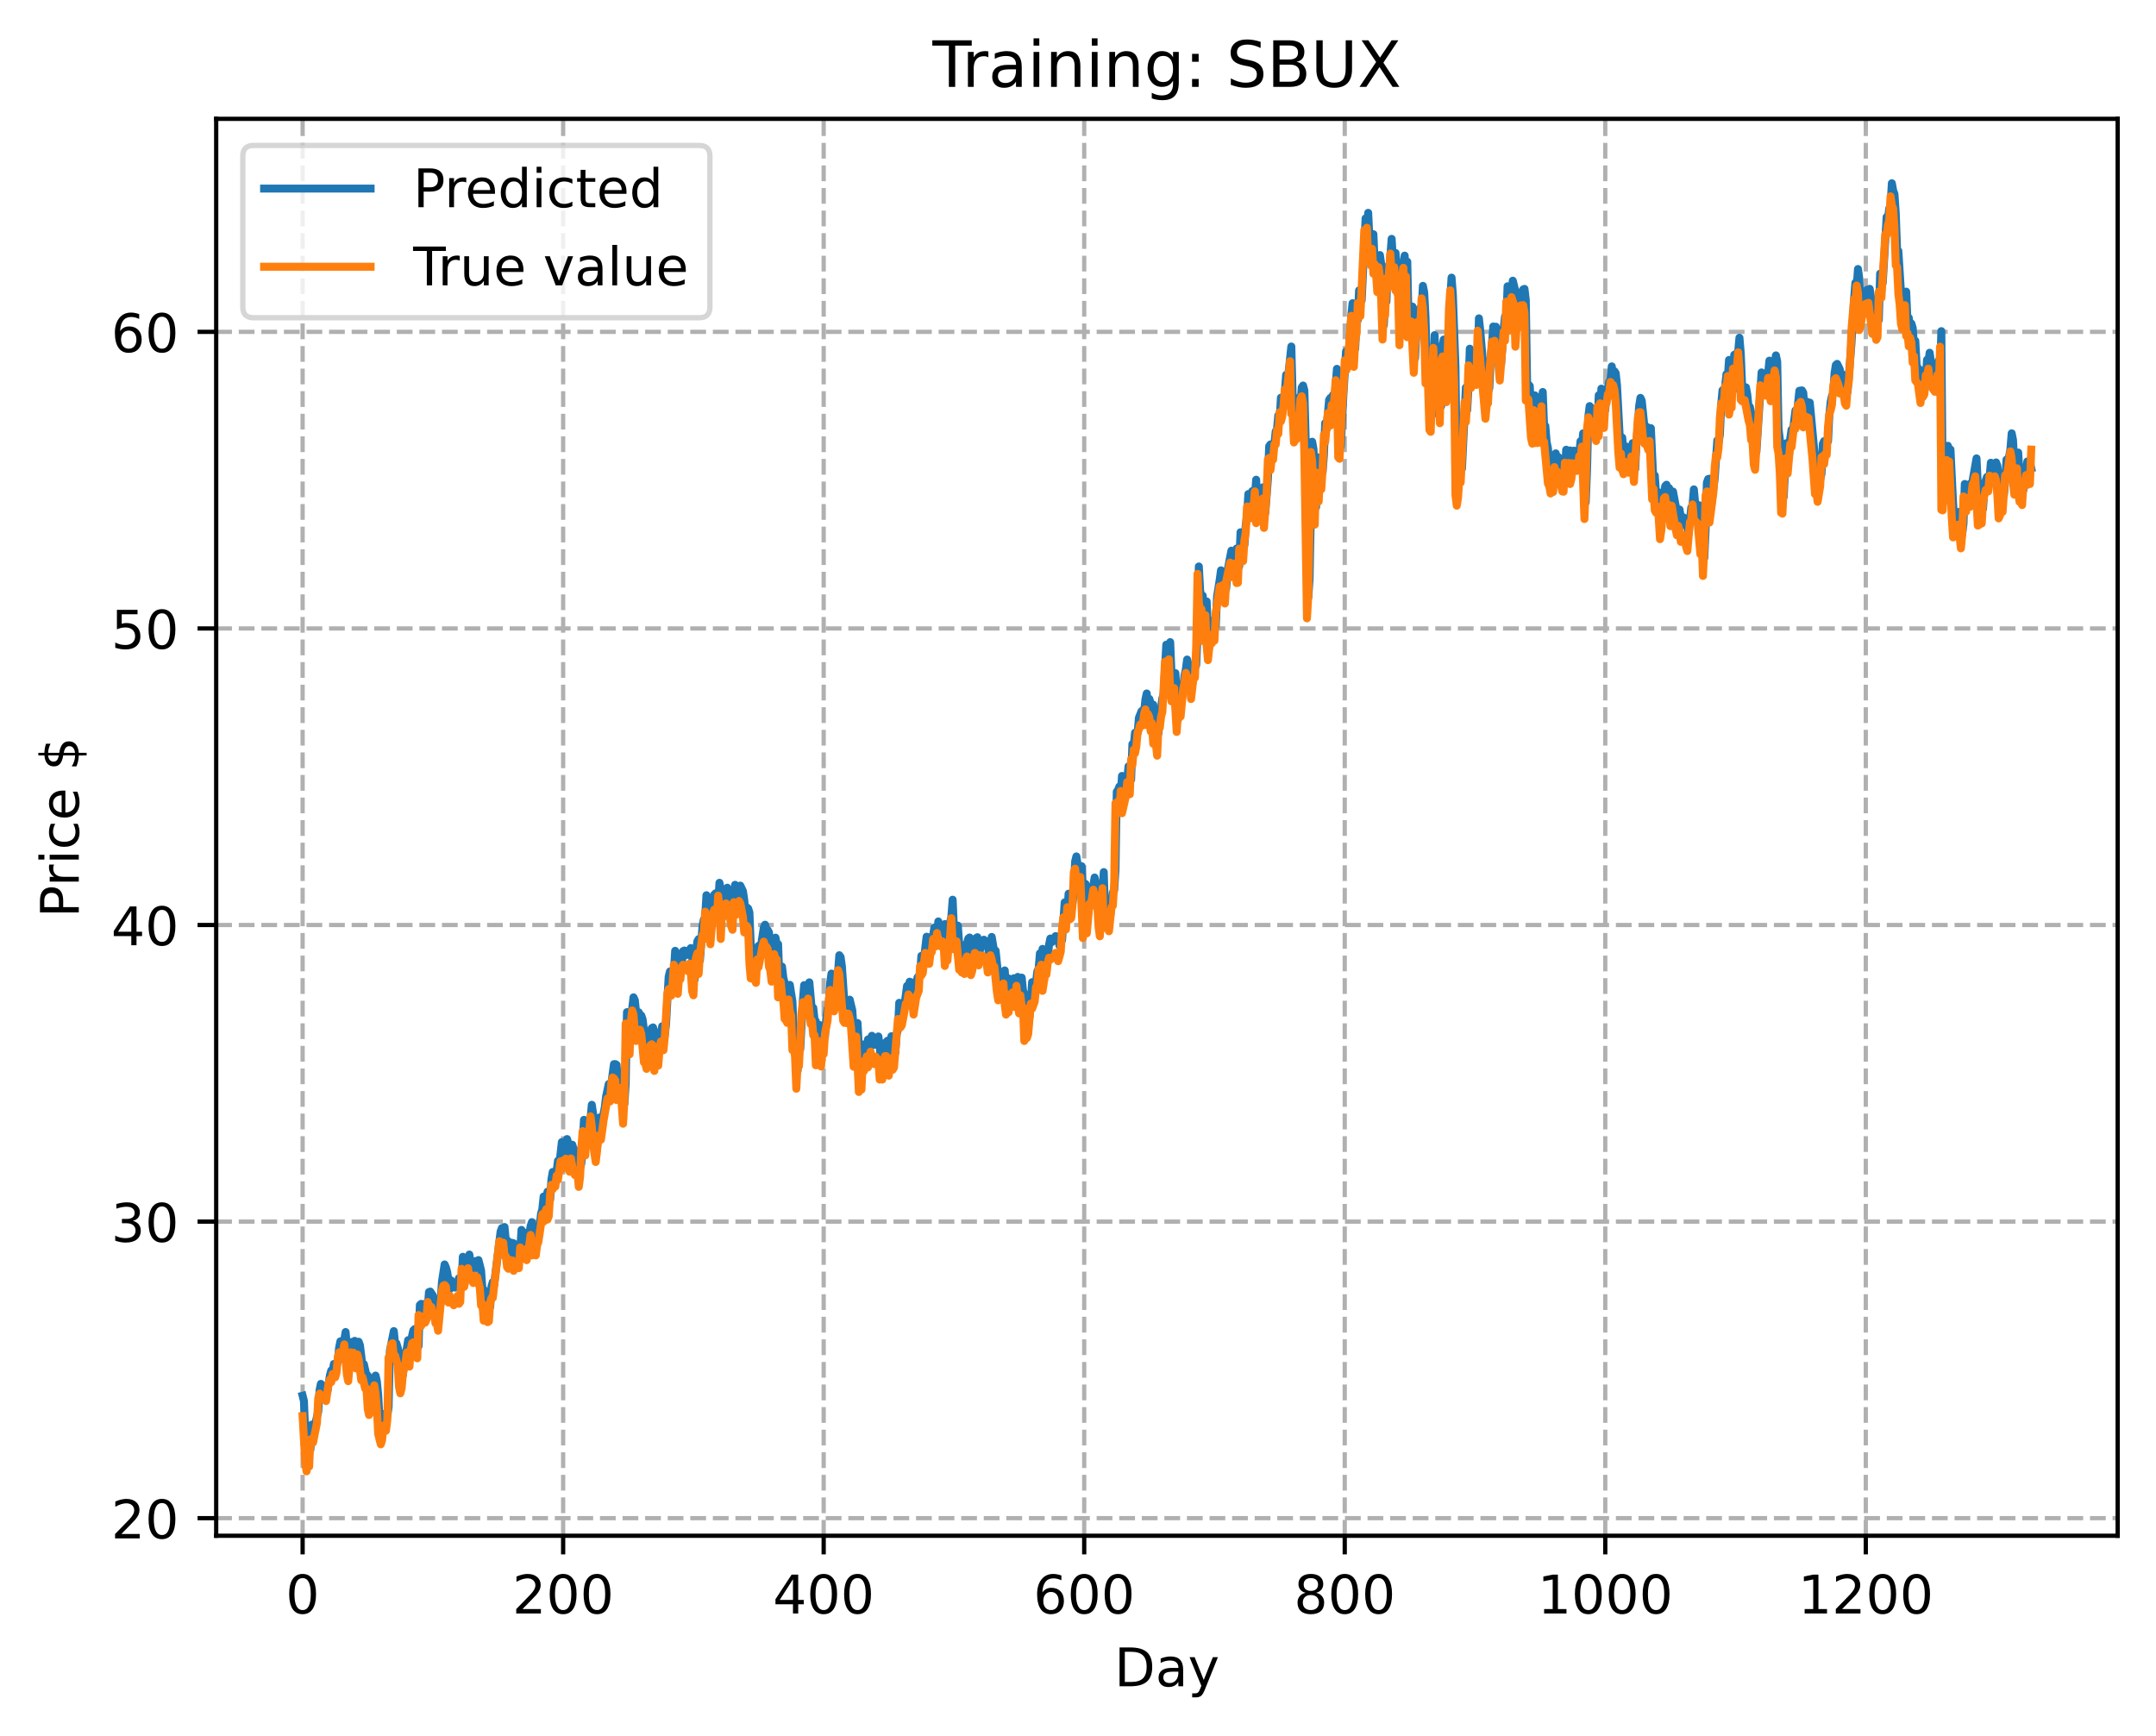<?xml version="1.0" encoding="utf-8" standalone="no"?>
<!DOCTYPE svg PUBLIC "-//W3C//DTD SVG 1.1//EN"
  "http://www.w3.org/Graphics/SVG/1.1/DTD/svg11.dtd">
<!-- Created with matplotlib (https://matplotlib.org/) -->
<svg height="325.986pt" version="1.1" viewBox="0 0 404.923 325.986" width="404.923pt" xmlns="http://www.w3.org/2000/svg" xmlns:xlink="http://www.w3.org/1999/xlink">
 <defs>
  <style type="text/css">
*{stroke-linecap:butt;stroke-linejoin:round;}
  </style>
 </defs>
 <g id="figure_1">
  <g id="patch_1">
   <path d="M 0 325.986 
L 404.923 325.986 
L 404.923 0 
L 0 0 
z
" style="fill:#ffffff;"/>
  </g>
  <g id="axes_1">
   <g id="patch_2">
    <path d="M 40.603 288.43 
L 397.723 288.43 
L 397.723 22.318 
L 40.603 22.318 
z
" style="fill:#ffffff;"/>
   </g>
   <g id="matplotlib.axis_1">
    <g id="xtick_1">
     <g id="line2d_1">
      <path clip-path="url(#p164a35d185)" d="M 56.836 288.43 
L 56.836 22.318 
" style="fill:none;stroke:#b0b0b0;stroke-dasharray:2.96,1.28;stroke-dashoffset:0;stroke-width:0.8;"/>
     </g>
     <g id="line2d_2">
      <defs>
       <path d="M 0 0 
L 0 3.5 
" id="m5a3af4df9a" style="stroke:#000000;stroke-width:0.8;"/>
      </defs>
      <g>
       <use style="stroke:#000000;stroke-width:0.8;" x="56.836" xlink:href="#m5a3af4df9a" y="288.43"/>
      </g>
     </g>
     <g id="text_1">
      <!-- 0 -->
      <defs>
       <path d="M 31.781 66.406 
Q 24.172 66.406 20.328 58.906 
Q 16.5 51.422 16.5 36.375 
Q 16.5 21.391 20.328 13.891 
Q 24.172 6.391 31.781 6.391 
Q 39.453 6.391 43.281 13.891 
Q 47.125 21.391 47.125 36.375 
Q 47.125 51.422 43.281 58.906 
Q 39.453 66.406 31.781 66.406 
z
M 31.781 74.219 
Q 44.047 74.219 50.516 64.516 
Q 56.984 54.828 56.984 36.375 
Q 56.984 17.969 50.516 8.266 
Q 44.047 -1.422 31.781 -1.422 
Q 19.531 -1.422 13.062 8.266 
Q 6.594 17.969 6.594 36.375 
Q 6.594 54.828 13.062 64.516 
Q 19.531 74.219 31.781 74.219 
z
" id="DejaVuSans-48"/>
      </defs>
      <g transform="translate(53.655 303.029)scale(0.1 -0.1)">
       <use xlink:href="#DejaVuSans-48"/>
      </g>
     </g>
    </g>
    <g id="xtick_2">
     <g id="line2d_3">
      <path clip-path="url(#p164a35d185)" d="M 105.766 288.43 
L 105.766 22.318 
" style="fill:none;stroke:#b0b0b0;stroke-dasharray:2.96,1.28;stroke-dashoffset:0;stroke-width:0.8;"/>
     </g>
     <g id="line2d_4">
      <g>
       <use style="stroke:#000000;stroke-width:0.8;" x="105.766" xlink:href="#m5a3af4df9a" y="288.43"/>
      </g>
     </g>
     <g id="text_2">
      <!-- 200 -->
      <defs>
       <path d="M 19.188 8.297 
L 53.609 8.297 
L 53.609 0 
L 7.328 0 
L 7.328 8.297 
Q 12.938 14.109 22.625 23.891 
Q 32.328 33.688 34.812 36.531 
Q 39.547 41.844 41.422 45.531 
Q 43.312 49.219 43.312 52.781 
Q 43.312 58.594 39.234 62.25 
Q 35.156 65.922 28.609 65.922 
Q 23.969 65.922 18.812 64.312 
Q 13.672 62.703 7.812 59.422 
L 7.812 69.391 
Q 13.766 71.781 18.938 73 
Q 24.125 74.219 28.422 74.219 
Q 39.75 74.219 46.484 68.547 
Q 53.219 62.891 53.219 53.422 
Q 53.219 48.922 51.531 44.891 
Q 49.859 40.875 45.406 35.406 
Q 44.188 33.984 37.641 27.219 
Q 31.109 20.453 19.188 8.297 
z
" id="DejaVuSans-50"/>
      </defs>
      <g transform="translate(96.223 303.029)scale(0.1 -0.1)">
       <use xlink:href="#DejaVuSans-50"/>
       <use x="63.623" xlink:href="#DejaVuSans-48"/>
       <use x="127.246" xlink:href="#DejaVuSans-48"/>
      </g>
     </g>
    </g>
    <g id="xtick_3">
     <g id="line2d_5">
      <path clip-path="url(#p164a35d185)" d="M 154.697 288.43 
L 154.697 22.318 
" style="fill:none;stroke:#b0b0b0;stroke-dasharray:2.96,1.28;stroke-dashoffset:0;stroke-width:0.8;"/>
     </g>
     <g id="line2d_6">
      <g>
       <use style="stroke:#000000;stroke-width:0.8;" x="154.697" xlink:href="#m5a3af4df9a" y="288.43"/>
      </g>
     </g>
     <g id="text_3">
      <!-- 400 -->
      <defs>
       <path d="M 37.797 64.312 
L 12.891 25.391 
L 37.797 25.391 
z
M 35.203 72.906 
L 47.609 72.906 
L 47.609 25.391 
L 58.016 25.391 
L 58.016 17.188 
L 47.609 17.188 
L 47.609 0 
L 37.797 0 
L 37.797 17.188 
L 4.891 17.188 
L 4.891 26.703 
z
" id="DejaVuSans-52"/>
      </defs>
      <g transform="translate(145.153 303.029)scale(0.1 -0.1)">
       <use xlink:href="#DejaVuSans-52"/>
       <use x="63.623" xlink:href="#DejaVuSans-48"/>
       <use x="127.246" xlink:href="#DejaVuSans-48"/>
      </g>
     </g>
    </g>
    <g id="xtick_4">
     <g id="line2d_7">
      <path clip-path="url(#p164a35d185)" d="M 203.628 288.43 
L 203.628 22.318 
" style="fill:none;stroke:#b0b0b0;stroke-dasharray:2.96,1.28;stroke-dashoffset:0;stroke-width:0.8;"/>
     </g>
     <g id="line2d_8">
      <g>
       <use style="stroke:#000000;stroke-width:0.8;" x="203.628" xlink:href="#m5a3af4df9a" y="288.43"/>
      </g>
     </g>
     <g id="text_4">
      <!-- 600 -->
      <defs>
       <path d="M 33.016 40.375 
Q 26.375 40.375 22.484 35.828 
Q 18.609 31.297 18.609 23.391 
Q 18.609 15.531 22.484 10.953 
Q 26.375 6.391 33.016 6.391 
Q 39.656 6.391 43.531 10.953 
Q 47.406 15.531 47.406 23.391 
Q 47.406 31.297 43.531 35.828 
Q 39.656 40.375 33.016 40.375 
z
M 52.594 71.297 
L 52.594 62.312 
Q 48.875 64.062 45.094 64.984 
Q 41.312 65.922 37.594 65.922 
Q 27.828 65.922 22.672 59.328 
Q 17.531 52.734 16.797 39.406 
Q 19.672 43.656 24.016 45.922 
Q 28.375 48.188 33.594 48.188 
Q 44.578 48.188 50.953 41.516 
Q 57.328 34.859 57.328 23.391 
Q 57.328 12.156 50.688 5.359 
Q 44.047 -1.422 33.016 -1.422 
Q 20.359 -1.422 13.672 8.266 
Q 6.984 17.969 6.984 36.375 
Q 6.984 53.656 15.188 63.938 
Q 23.391 74.219 37.203 74.219 
Q 40.922 74.219 44.703 73.484 
Q 48.484 72.75 52.594 71.297 
z
" id="DejaVuSans-54"/>
      </defs>
      <g transform="translate(194.084 303.029)scale(0.1 -0.1)">
       <use xlink:href="#DejaVuSans-54"/>
       <use x="63.623" xlink:href="#DejaVuSans-48"/>
       <use x="127.246" xlink:href="#DejaVuSans-48"/>
      </g>
     </g>
    </g>
    <g id="xtick_5">
     <g id="line2d_9">
      <path clip-path="url(#p164a35d185)" d="M 252.558 288.43 
L 252.558 22.318 
" style="fill:none;stroke:#b0b0b0;stroke-dasharray:2.96,1.28;stroke-dashoffset:0;stroke-width:0.8;"/>
     </g>
     <g id="line2d_10">
      <g>
       <use style="stroke:#000000;stroke-width:0.8;" x="252.558" xlink:href="#m5a3af4df9a" y="288.43"/>
      </g>
     </g>
     <g id="text_5">
      <!-- 800 -->
      <defs>
       <path d="M 31.781 34.625 
Q 24.75 34.625 20.719 30.859 
Q 16.703 27.094 16.703 20.516 
Q 16.703 13.922 20.719 10.156 
Q 24.75 6.391 31.781 6.391 
Q 38.812 6.391 42.859 10.172 
Q 46.922 13.969 46.922 20.516 
Q 46.922 27.094 42.891 30.859 
Q 38.875 34.625 31.781 34.625 
z
M 21.922 38.812 
Q 15.578 40.375 12.031 44.719 
Q 8.5 49.078 8.5 55.328 
Q 8.5 64.062 14.719 69.141 
Q 20.953 74.219 31.781 74.219 
Q 42.672 74.219 48.875 69.141 
Q 55.078 64.062 55.078 55.328 
Q 55.078 49.078 51.531 44.719 
Q 48 40.375 41.703 38.812 
Q 48.828 37.156 52.797 32.312 
Q 56.781 27.484 56.781 20.516 
Q 56.781 9.906 50.312 4.234 
Q 43.844 -1.422 31.781 -1.422 
Q 19.734 -1.422 13.25 4.234 
Q 6.781 9.906 6.781 20.516 
Q 6.781 27.484 10.781 32.312 
Q 14.797 37.156 21.922 38.812 
z
M 18.312 54.391 
Q 18.312 48.734 21.844 45.562 
Q 25.391 42.391 31.781 42.391 
Q 38.141 42.391 41.719 45.562 
Q 45.312 48.734 45.312 54.391 
Q 45.312 60.062 41.719 63.234 
Q 38.141 66.406 31.781 66.406 
Q 25.391 66.406 21.844 63.234 
Q 18.312 60.062 18.312 54.391 
z
" id="DejaVuSans-56"/>
      </defs>
      <g transform="translate(243.015 303.029)scale(0.1 -0.1)">
       <use xlink:href="#DejaVuSans-56"/>
       <use x="63.623" xlink:href="#DejaVuSans-48"/>
       <use x="127.246" xlink:href="#DejaVuSans-48"/>
      </g>
     </g>
    </g>
    <g id="xtick_6">
     <g id="line2d_11">
      <path clip-path="url(#p164a35d185)" d="M 301.489 288.43 
L 301.489 22.318 
" style="fill:none;stroke:#b0b0b0;stroke-dasharray:2.96,1.28;stroke-dashoffset:0;stroke-width:0.8;"/>
     </g>
     <g id="line2d_12">
      <g>
       <use style="stroke:#000000;stroke-width:0.8;" x="301.489" xlink:href="#m5a3af4df9a" y="288.43"/>
      </g>
     </g>
     <g id="text_6">
      <!-- 1000 -->
      <defs>
       <path d="M 12.406 8.297 
L 28.516 8.297 
L 28.516 63.922 
L 10.984 60.406 
L 10.984 69.391 
L 28.422 72.906 
L 38.281 72.906 
L 38.281 8.297 
L 54.391 8.297 
L 54.391 0 
L 12.406 0 
z
" id="DejaVuSans-49"/>
      </defs>
      <g transform="translate(288.764 303.029)scale(0.1 -0.1)">
       <use xlink:href="#DejaVuSans-49"/>
       <use x="63.623" xlink:href="#DejaVuSans-48"/>
       <use x="127.246" xlink:href="#DejaVuSans-48"/>
       <use x="190.869" xlink:href="#DejaVuSans-48"/>
      </g>
     </g>
    </g>
    <g id="xtick_7">
     <g id="line2d_13">
      <path clip-path="url(#p164a35d185)" d="M 350.419 288.43 
L 350.419 22.318 
" style="fill:none;stroke:#b0b0b0;stroke-dasharray:2.96,1.28;stroke-dashoffset:0;stroke-width:0.8;"/>
     </g>
     <g id="line2d_14">
      <g>
       <use style="stroke:#000000;stroke-width:0.8;" x="350.419" xlink:href="#m5a3af4df9a" y="288.43"/>
      </g>
     </g>
     <g id="text_7">
      <!-- 1200 -->
      <g transform="translate(337.694 303.029)scale(0.1 -0.1)">
       <use xlink:href="#DejaVuSans-49"/>
       <use x="63.623" xlink:href="#DejaVuSans-50"/>
       <use x="127.246" xlink:href="#DejaVuSans-48"/>
       <use x="190.869" xlink:href="#DejaVuSans-48"/>
      </g>
     </g>
    </g>
    <g id="text_8">
     <!-- Day -->
     <defs>
      <path d="M 19.672 64.797 
L 19.672 8.109 
L 31.594 8.109 
Q 46.688 8.109 53.688 14.938 
Q 60.688 21.781 60.688 36.531 
Q 60.688 51.172 53.688 57.984 
Q 46.688 64.797 31.594 64.797 
z
M 9.812 72.906 
L 30.078 72.906 
Q 51.266 72.906 61.172 64.094 
Q 71.094 55.281 71.094 36.531 
Q 71.094 17.672 61.125 8.828 
Q 51.172 0 30.078 0 
L 9.812 0 
z
" id="DejaVuSans-68"/>
      <path d="M 34.281 27.484 
Q 23.391 27.484 19.188 25 
Q 14.984 22.516 14.984 16.5 
Q 14.984 11.719 18.141 8.906 
Q 21.297 6.109 26.703 6.109 
Q 34.188 6.109 38.703 11.406 
Q 43.219 16.703 43.219 25.484 
L 43.219 27.484 
z
M 52.203 31.203 
L 52.203 0 
L 43.219 0 
L 43.219 8.297 
Q 40.141 3.328 35.547 0.953 
Q 30.953 -1.422 24.312 -1.422 
Q 15.922 -1.422 10.953 3.297 
Q 6 8.016 6 15.922 
Q 6 25.141 12.172 29.828 
Q 18.359 34.516 30.609 34.516 
L 43.219 34.516 
L 43.219 35.406 
Q 43.219 41.609 39.141 45 
Q 35.062 48.391 27.688 48.391 
Q 23 48.391 18.547 47.266 
Q 14.109 46.141 10.016 43.891 
L 10.016 52.203 
Q 14.938 54.109 19.578 55.047 
Q 24.219 56 28.609 56 
Q 40.484 56 46.344 49.844 
Q 52.203 43.703 52.203 31.203 
z
" id="DejaVuSans-97"/>
      <path d="M 32.172 -5.078 
Q 28.375 -14.844 24.75 -17.812 
Q 21.141 -20.797 15.094 -20.797 
L 7.906 -20.797 
L 7.906 -13.281 
L 13.188 -13.281 
Q 16.891 -13.281 18.938 -11.516 
Q 21 -9.766 23.484 -3.219 
L 25.094 0.875 
L 2.984 54.688 
L 12.5 54.688 
L 29.594 11.922 
L 46.688 54.688 
L 56.203 54.688 
z
" id="DejaVuSans-121"/>
     </defs>
     <g transform="translate(209.29 316.707)scale(0.1 -0.1)">
      <use xlink:href="#DejaVuSans-68"/>
      <use x="77.002" xlink:href="#DejaVuSans-97"/>
      <use x="138.281" xlink:href="#DejaVuSans-121"/>
     </g>
    </g>
   </g>
   <g id="matplotlib.axis_2">
    <g id="ytick_1">
     <g id="line2d_15">
      <path clip-path="url(#p164a35d185)" d="M 40.603 285.135 
L 397.723 285.135 
" style="fill:none;stroke:#b0b0b0;stroke-dasharray:2.96,1.28;stroke-dashoffset:0;stroke-width:0.8;"/>
     </g>
     <g id="line2d_16">
      <defs>
       <path d="M 0 0 
L -3.5 0 
" id="me914d81568" style="stroke:#000000;stroke-width:0.8;"/>
      </defs>
      <g>
       <use style="stroke:#000000;stroke-width:0.8;" x="40.603" xlink:href="#me914d81568" y="285.135"/>
      </g>
     </g>
     <g id="text_9">
      <!-- 20 -->
      <g transform="translate(20.878 288.934)scale(0.1 -0.1)">
       <use xlink:href="#DejaVuSans-50"/>
       <use x="63.623" xlink:href="#DejaVuSans-48"/>
      </g>
     </g>
    </g>
    <g id="ytick_2">
     <g id="line2d_17">
      <path clip-path="url(#p164a35d185)" d="M 40.603 229.433 
L 397.723 229.433 
" style="fill:none;stroke:#b0b0b0;stroke-dasharray:2.96,1.28;stroke-dashoffset:0;stroke-width:0.8;"/>
     </g>
     <g id="line2d_18">
      <g>
       <use style="stroke:#000000;stroke-width:0.8;" x="40.603" xlink:href="#me914d81568" y="229.433"/>
      </g>
     </g>
     <g id="text_10">
      <!-- 30 -->
      <defs>
       <path d="M 40.578 39.312 
Q 47.656 37.797 51.625 33 
Q 55.609 28.219 55.609 21.188 
Q 55.609 10.406 48.188 4.484 
Q 40.766 -1.422 27.094 -1.422 
Q 22.516 -1.422 17.656 -0.516 
Q 12.797 0.391 7.625 2.203 
L 7.625 11.719 
Q 11.719 9.328 16.594 8.109 
Q 21.484 6.891 26.812 6.891 
Q 36.078 6.891 40.938 10.547 
Q 45.797 14.203 45.797 21.188 
Q 45.797 27.641 41.281 31.266 
Q 36.766 34.906 28.719 34.906 
L 20.219 34.906 
L 20.219 43.016 
L 29.109 43.016 
Q 36.375 43.016 40.234 45.922 
Q 44.094 48.828 44.094 54.297 
Q 44.094 59.906 40.109 62.906 
Q 36.141 65.922 28.719 65.922 
Q 24.656 65.922 20.016 65.031 
Q 15.375 64.156 9.812 62.312 
L 9.812 71.094 
Q 15.438 72.656 20.344 73.438 
Q 25.25 74.219 29.594 74.219 
Q 40.828 74.219 47.359 69.109 
Q 53.906 64.016 53.906 55.328 
Q 53.906 49.266 50.438 45.094 
Q 46.969 40.922 40.578 39.312 
z
" id="DejaVuSans-51"/>
      </defs>
      <g transform="translate(20.878 233.232)scale(0.1 -0.1)">
       <use xlink:href="#DejaVuSans-51"/>
       <use x="63.623" xlink:href="#DejaVuSans-48"/>
      </g>
     </g>
    </g>
    <g id="ytick_3">
     <g id="line2d_19">
      <path clip-path="url(#p164a35d185)" d="M 40.603 173.731 
L 397.723 173.731 
" style="fill:none;stroke:#b0b0b0;stroke-dasharray:2.96,1.28;stroke-dashoffset:0;stroke-width:0.8;"/>
     </g>
     <g id="line2d_20">
      <g>
       <use style="stroke:#000000;stroke-width:0.8;" x="40.603" xlink:href="#me914d81568" y="173.731"/>
      </g>
     </g>
     <g id="text_11">
      <!-- 40 -->
      <g transform="translate(20.878 177.531)scale(0.1 -0.1)">
       <use xlink:href="#DejaVuSans-52"/>
       <use x="63.623" xlink:href="#DejaVuSans-48"/>
      </g>
     </g>
    </g>
    <g id="ytick_4">
     <g id="line2d_21">
      <path clip-path="url(#p164a35d185)" d="M 40.603 118.029 
L 397.723 118.029 
" style="fill:none;stroke:#b0b0b0;stroke-dasharray:2.96,1.28;stroke-dashoffset:0;stroke-width:0.8;"/>
     </g>
     <g id="line2d_22">
      <g>
       <use style="stroke:#000000;stroke-width:0.8;" x="40.603" xlink:href="#me914d81568" y="118.029"/>
      </g>
     </g>
     <g id="text_12">
      <!-- 50 -->
      <defs>
       <path d="M 10.797 72.906 
L 49.516 72.906 
L 49.516 64.594 
L 19.828 64.594 
L 19.828 46.734 
Q 21.969 47.469 24.109 47.828 
Q 26.266 48.188 28.422 48.188 
Q 40.625 48.188 47.75 41.5 
Q 54.891 34.812 54.891 23.391 
Q 54.891 11.625 47.562 5.094 
Q 40.234 -1.422 26.906 -1.422 
Q 22.312 -1.422 17.547 -0.641 
Q 12.797 0.141 7.719 1.703 
L 7.719 11.625 
Q 12.109 9.234 16.797 8.062 
Q 21.484 6.891 26.703 6.891 
Q 35.156 6.891 40.078 11.328 
Q 45.016 15.766 45.016 23.391 
Q 45.016 31 40.078 35.438 
Q 35.156 39.891 26.703 39.891 
Q 22.75 39.891 18.812 39.016 
Q 14.891 38.141 10.797 36.281 
z
" id="DejaVuSans-53"/>
      </defs>
      <g transform="translate(20.878 121.829)scale(0.1 -0.1)">
       <use xlink:href="#DejaVuSans-53"/>
       <use x="63.623" xlink:href="#DejaVuSans-48"/>
      </g>
     </g>
    </g>
    <g id="ytick_5">
     <g id="line2d_23">
      <path clip-path="url(#p164a35d185)" d="M 40.603 62.328 
L 397.723 62.328 
" style="fill:none;stroke:#b0b0b0;stroke-dasharray:2.96,1.28;stroke-dashoffset:0;stroke-width:0.8;"/>
     </g>
     <g id="line2d_24">
      <g>
       <use style="stroke:#000000;stroke-width:0.8;" x="40.603" xlink:href="#me914d81568" y="62.328"/>
      </g>
     </g>
     <g id="text_13">
      <!-- 60 -->
      <g transform="translate(20.878 66.127)scale(0.1 -0.1)">
       <use xlink:href="#DejaVuSans-54"/>
       <use x="63.623" xlink:href="#DejaVuSans-48"/>
      </g>
     </g>
    </g>
    <g id="text_14">
     <!-- Price $ -->
     <defs>
      <path d="M 19.672 64.797 
L 19.672 37.406 
L 32.078 37.406 
Q 38.969 37.406 42.719 40.969 
Q 46.484 44.531 46.484 51.125 
Q 46.484 57.672 42.719 61.234 
Q 38.969 64.797 32.078 64.797 
z
M 9.812 72.906 
L 32.078 72.906 
Q 44.344 72.906 50.609 67.359 
Q 56.891 61.812 56.891 51.125 
Q 56.891 40.328 50.609 34.812 
Q 44.344 29.297 32.078 29.297 
L 19.672 29.297 
L 19.672 0 
L 9.812 0 
z
" id="DejaVuSans-80"/>
      <path d="M 41.109 46.297 
Q 39.594 47.172 37.812 47.578 
Q 36.031 48 33.891 48 
Q 26.266 48 22.188 43.047 
Q 18.109 38.094 18.109 28.812 
L 18.109 0 
L 9.078 0 
L 9.078 54.688 
L 18.109 54.688 
L 18.109 46.188 
Q 20.953 51.172 25.484 53.578 
Q 30.031 56 36.531 56 
Q 37.453 56 38.578 55.875 
Q 39.703 55.766 41.062 55.516 
z
" id="DejaVuSans-114"/>
      <path d="M 9.422 54.688 
L 18.406 54.688 
L 18.406 0 
L 9.422 0 
z
M 9.422 75.984 
L 18.406 75.984 
L 18.406 64.594 
L 9.422 64.594 
z
" id="DejaVuSans-105"/>
      <path d="M 48.781 52.594 
L 48.781 44.188 
Q 44.969 46.297 41.141 47.344 
Q 37.312 48.391 33.406 48.391 
Q 24.656 48.391 19.812 42.844 
Q 14.984 37.312 14.984 27.297 
Q 14.984 17.281 19.812 11.734 
Q 24.656 6.203 33.406 6.203 
Q 37.312 6.203 41.141 7.25 
Q 44.969 8.297 48.781 10.406 
L 48.781 2.094 
Q 45.016 0.344 40.984 -0.531 
Q 36.969 -1.422 32.422 -1.422 
Q 20.062 -1.422 12.781 6.344 
Q 5.516 14.109 5.516 27.297 
Q 5.516 40.672 12.859 48.328 
Q 20.219 56 33.016 56 
Q 37.156 56 41.109 55.141 
Q 45.062 54.297 48.781 52.594 
z
" id="DejaVuSans-99"/>
      <path d="M 56.203 29.594 
L 56.203 25.203 
L 14.891 25.203 
Q 15.484 15.922 20.484 11.062 
Q 25.484 6.203 34.422 6.203 
Q 39.594 6.203 44.453 7.469 
Q 49.312 8.734 54.109 11.281 
L 54.109 2.781 
Q 49.266 0.734 44.188 -0.344 
Q 39.109 -1.422 33.891 -1.422 
Q 20.797 -1.422 13.156 6.188 
Q 5.516 13.812 5.516 26.812 
Q 5.516 40.234 12.766 48.109 
Q 20.016 56 32.328 56 
Q 43.359 56 49.781 48.891 
Q 56.203 41.797 56.203 29.594 
z
M 47.219 32.234 
Q 47.125 39.594 43.094 43.984 
Q 39.062 48.391 32.422 48.391 
Q 24.906 48.391 20.391 44.141 
Q 15.875 39.891 15.188 32.172 
z
" id="DejaVuSans-101"/>
      <path id="DejaVuSans-32"/>
      <path d="M 33.797 -14.703 
L 28.906 -14.703 
L 28.859 0 
Q 23.734 0.094 18.609 1.188 
Q 13.484 2.297 8.297 4.5 
L 8.297 13.281 
Q 13.281 10.156 18.375 8.562 
Q 23.484 6.984 28.906 6.938 
L 28.906 29.203 
Q 18.109 30.953 13.203 35.156 
Q 8.297 39.359 8.297 46.688 
Q 8.297 54.641 13.625 59.219 
Q 18.953 63.812 28.906 64.5 
L 28.906 75.984 
L 33.797 75.984 
L 33.797 64.656 
Q 38.328 64.453 42.578 63.688 
Q 46.828 62.938 50.875 61.625 
L 50.875 53.078 
Q 46.828 55.125 42.547 56.25 
Q 38.281 57.375 33.797 57.562 
L 33.797 36.719 
Q 44.875 35.016 50.094 30.609 
Q 55.328 26.219 55.328 18.609 
Q 55.328 10.359 49.781 5.594 
Q 44.234 0.828 33.797 0.094 
z
M 28.906 37.594 
L 28.906 57.625 
Q 23.25 56.984 20.266 54.391 
Q 17.281 51.812 17.281 47.516 
Q 17.281 43.312 20.031 40.969 
Q 22.797 38.625 28.906 37.594 
z
M 33.797 28.219 
L 33.797 7.078 
Q 39.984 7.906 43.141 10.594 
Q 46.297 13.281 46.297 17.672 
Q 46.297 21.969 43.281 24.5 
Q 40.281 27.047 33.797 28.219 
z
" id="DejaVuSans-36"/>
     </defs>
     <g transform="translate(14.798 172.342)rotate(-90)scale(0.1 -0.1)">
      <use xlink:href="#DejaVuSans-80"/>
      <use x="58.553" xlink:href="#DejaVuSans-114"/>
      <use x="99.666" xlink:href="#DejaVuSans-105"/>
      <use x="127.449" xlink:href="#DejaVuSans-99"/>
      <use x="182.43" xlink:href="#DejaVuSans-101"/>
      <use x="243.953" xlink:href="#DejaVuSans-32"/>
      <use x="275.74" xlink:href="#DejaVuSans-36"/>
     </g>
    </g>
   </g>
   <g id="line2d_25">
    <path clip-path="url(#p164a35d185)" d="M 56.836 262.143 
L 57.081 263.113 
L 57.325 269.286 
L 57.57 272.628 
L 57.814 273.587 
L 58.059 271.522 
L 58.304 272.205 
L 58.548 267.572 
L 58.793 267.58 
L 59.038 268.182 
L 59.772 265.075 
L 60.016 261.112 
L 60.261 259.908 
L 60.506 260.252 
L 60.75 260.883 
L 60.995 260.865 
L 61.24 260.648 
L 61.484 261.397 
L 61.974 258.274 
L 62.218 257.391 
L 62.463 257.596 
L 62.708 256.167 
L 62.952 256.208 
L 63.197 256.6 
L 63.441 255.657 
L 63.686 253.131 
L 63.931 251.914 
L 64.175 252.733 
L 64.42 253.053 
L 64.909 250.172 
L 65.399 255.673 
L 65.643 256.928 
L 66.133 252.028 
L 66.377 252.053 
L 66.622 251.832 
L 67.111 254.133 
L 67.356 251.999 
L 67.601 252.662 
L 68.09 256.605 
L 68.335 256.199 
L 68.824 258.331 
L 69.069 258.329 
L 69.313 261.921 
L 69.558 263.225 
L 70.047 262.872 
L 70.292 261.773 
L 70.536 258.353 
L 70.781 259.454 
L 71.026 262.004 
L 71.27 266.468 
L 71.76 268.593 
L 72.004 267.94 
L 72.249 265.524 
L 72.494 266.248 
L 72.738 266.006 
L 72.983 264.24 
L 73.228 253.696 
L 73.962 249.998 
L 74.206 252.484 
L 74.451 252.295 
L 74.94 253.993 
L 75.185 257.459 
L 75.429 258.966 
L 75.674 258.175 
L 75.919 254.976 
L 76.163 254.783 
L 76.653 251.702 
L 76.897 251.673 
L 77.142 253.684 
L 77.387 250.92 
L 77.631 249.865 
L 77.876 249.622 
L 78.121 249.737 
L 78.61 252.821 
L 78.855 245.099 
L 79.099 244.884 
L 79.344 246.268 
L 79.589 245.99 
L 79.833 244.85 
L 80.078 245.609 
L 80.323 245.848 
L 80.567 242.66 
L 80.812 242.577 
L 81.301 243.319 
L 81.546 244.682 
L 81.79 244.487 
L 82.524 246.343 
L 82.769 244.204 
L 83.014 240.652 
L 83.503 237.48 
L 83.748 238.049 
L 83.992 238.937 
L 84.482 242.109 
L 84.726 240.482 
L 84.971 241.584 
L 85.46 241.827 
L 85.705 241.66 
L 85.95 241.331 
L 86.194 240.071 
L 86.439 241.646 
L 86.684 241.176 
L 86.928 236.042 
L 87.417 239.183 
L 87.662 237.355 
L 87.907 237.178 
L 88.151 235.622 
L 88.396 237.212 
L 88.641 237.029 
L 88.885 237.92 
L 89.13 238.255 
L 89.375 236.838 
L 89.619 237.271 
L 89.864 236.663 
L 90.353 238.624 
L 90.598 242.069 
L 90.843 242.199 
L 91.087 245.002 
L 91.332 245.358 
L 91.577 242.996 
L 91.821 245.176 
L 92.066 245.44 
L 92.311 241.587 
L 92.555 240.793 
L 92.8 241.288 
L 94.023 231.268 
L 94.268 230.647 
L 94.512 231.221 
L 94.757 230.447 
L 95.002 233.114 
L 95.246 232.928 
L 95.736 235.595 
L 95.98 233.379 
L 96.47 233.51 
L 96.714 236.225 
L 96.959 235.172 
L 97.204 235.665 
L 97.448 234.79 
L 97.693 235.094 
L 97.938 230.997 
L 98.182 232.734 
L 98.427 231.836 
L 98.672 233.022 
L 98.916 231.506 
L 99.161 233.603 
L 99.65 230.301 
L 99.895 229.534 
L 100.139 232.027 
L 100.384 230.701 
L 100.629 230.945 
L 100.873 232.279 
L 101.118 230.662 
L 101.363 230.325 
L 101.607 227.971 
L 101.852 227.113 
L 102.097 224.724 
L 102.341 226.208 
L 102.831 223.814 
L 103.075 225.871 
L 103.32 225.324 
L 103.565 221.509 
L 103.809 220.11 
L 104.054 220.258 
L 104.543 219.947 
L 104.788 218.011 
L 105.032 218.904 
L 105.522 214.494 
L 105.766 216.312 
L 106.011 215.364 
L 106.256 215.642 
L 106.5 213.93 
L 106.745 214.74 
L 106.99 216.734 
L 107.234 217.239 
L 107.479 214.991 
L 107.724 215.83 
L 107.968 215.978 
L 108.213 217.559 
L 108.458 217.626 
L 108.702 217.873 
L 108.947 219.424 
L 109.192 218.449 
L 109.681 210.32 
L 109.926 211.507 
L 110.17 214.127 
L 110.415 210.457 
L 110.66 211.212 
L 110.904 210.196 
L 111.149 207.498 
L 111.393 209.192 
L 111.638 212.406 
L 112.127 215.821 
L 112.617 209.877 
L 112.861 210.489 
L 113.106 210.526 
L 113.595 207.931 
L 113.84 205.895 
L 114.329 203.598 
L 114.574 204.026 
L 114.819 203.498 
L 115.308 199.862 
L 115.553 199.85 
L 115.797 199.985 
L 116.042 203.463 
L 116.287 202.793 
L 116.531 201.76 
L 116.776 201.429 
L 117.265 207.329 
L 117.51 203.57 
L 117.754 190.088 
L 118.488 194.726 
L 118.733 189.437 
L 118.978 187.313 
L 119.222 187.825 
L 119.712 192.419 
L 119.956 190.117 
L 120.201 190.578 
L 120.446 190.733 
L 120.69 191.439 
L 121.424 197.327 
L 121.669 197.485 
L 121.914 195.378 
L 122.158 195.721 
L 122.403 193.101 
L 122.648 192.966 
L 122.892 193.716 
L 123.137 198.06 
L 123.381 195.788 
L 123.626 195.441 
L 123.871 197.017 
L 124.36 192.751 
L 124.605 193.336 
L 124.849 194.441 
L 125.094 192.323 
L 125.583 183.438 
L 125.828 182.451 
L 126.073 182.891 
L 126.317 183.873 
L 126.562 182.516 
L 126.807 178.575 
L 127.051 180.827 
L 127.296 181.332 
L 127.541 183.281 
L 127.785 180.562 
L 128.03 181.046 
L 128.275 178.655 
L 128.519 178.525 
L 128.764 179.415 
L 129.008 178.58 
L 129.253 178.779 
L 129.498 179.371 
L 129.742 178.062 
L 129.987 179.574 
L 130.232 182.679 
L 130.476 183.917 
L 130.721 178.97 
L 130.966 176.796 
L 131.21 176.387 
L 131.455 180.353 
L 131.944 173.891 
L 132.189 172.697 
L 132.434 172.389 
L 132.678 168.133 
L 133.168 173.146 
L 133.412 170.396 
L 133.657 174.148 
L 134.146 168.018 
L 134.391 167.779 
L 134.636 169.625 
L 134.88 169.762 
L 135.125 165.8 
L 135.369 167.234 
L 135.614 172.406 
L 135.859 168.166 
L 136.348 169.016 
L 136.593 166.727 
L 136.837 168.216 
L 137.082 167.556 
L 137.816 171.331 
L 138.061 166.181 
L 138.55 167.927 
L 138.795 166.67 
L 139.039 166.333 
L 139.529 167.352 
L 139.773 168.975 
L 140.018 171.766 
L 140.263 170.418 
L 140.507 170.62 
L 140.752 171.369 
L 140.996 177.557 
L 141.241 180.633 
L 141.486 180.204 
L 141.73 180.709 
L 141.975 180.609 
L 142.22 181.244 
L 142.464 177.639 
L 142.709 179.07 
L 143.443 174.254 
L 143.688 173.674 
L 143.932 174.672 
L 144.177 174.664 
L 144.422 175.107 
L 144.666 178.208 
L 144.911 178.912 
L 145.156 181.037 
L 145.645 176.106 
L 145.89 177.398 
L 146.134 177.325 
L 146.379 184.105 
L 146.624 183.395 
L 146.868 181.537 
L 147.113 183.588 
L 147.357 184.598 
L 147.602 188.069 
L 147.847 187.598 
L 148.091 188.802 
L 148.336 184.968 
L 148.825 188.084 
L 149.07 193.898 
L 149.315 193.595 
L 149.559 195.986 
L 149.804 201.069 
L 150.049 196.881 
L 150.293 197.058 
L 150.783 188.018 
L 151.027 185.021 
L 151.272 186.137 
L 151.517 187.804 
L 151.761 185.195 
L 152.006 184.498 
L 152.495 189.987 
L 152.74 189.294 
L 152.984 191.531 
L 153.229 191.809 
L 153.474 196.753 
L 153.718 193.855 
L 153.963 192.516 
L 154.208 195.558 
L 154.452 196.962 
L 154.697 193.645 
L 154.942 194.65 
L 155.186 191.246 
L 155.431 189.481 
L 155.676 188.552 
L 155.92 184.554 
L 156.165 182.849 
L 156.41 185.972 
L 156.654 186.658 
L 156.899 186.909 
L 157.144 185.91 
L 157.633 179.407 
L 157.878 179.756 
L 158.122 181.519 
L 158.612 188.743 
L 158.856 188.809 
L 159.101 188.119 
L 159.345 188.984 
L 159.59 187.758 
L 160.079 189.799 
L 160.569 197.199 
L 161.058 192.132 
L 161.547 201.527 
L 161.792 199.494 
L 162.037 201.147 
L 162.281 196.146 
L 162.526 197.843 
L 162.771 197.157 
L 163.015 195.22 
L 163.26 197.061 
L 163.505 195.1 
L 163.749 194.534 
L 163.994 196.281 
L 164.239 195.781 
L 164.483 196.201 
L 164.728 196.089 
L 164.972 194.659 
L 165.217 196.503 
L 165.462 199.495 
L 165.706 198.782 
L 165.951 199.871 
L 166.196 198.462 
L 166.44 195.725 
L 166.685 195.461 
L 166.93 199.065 
L 167.174 199.068 
L 167.419 194.619 
L 168.153 197.706 
L 168.398 194.213 
L 168.642 193.417 
L 168.887 188.342 
L 169.132 188.817 
L 169.376 189.934 
L 169.621 189.618 
L 169.866 188.769 
L 170.355 185.16 
L 170.6 185.707 
L 170.844 184.379 
L 171.089 184.466 
L 171.333 185.955 
L 171.578 185.318 
L 171.823 188.43 
L 172.067 185.152 
L 172.312 183.596 
L 172.801 182.989 
L 173.046 179.526 
L 173.291 181.304 
L 173.535 180.14 
L 174.025 175.933 
L 174.269 176.017 
L 174.514 176.465 
L 174.759 178.531 
L 175.493 174.203 
L 175.737 175.375 
L 175.982 175.557 
L 176.227 173.059 
L 176.471 175.002 
L 176.716 175.083 
L 176.96 174.952 
L 177.205 174.486 
L 177.45 173.556 
L 177.694 176.856 
L 177.939 176.124 
L 178.184 175.893 
L 178.428 173.285 
L 178.673 172.232 
L 178.918 168.978 
L 179.162 174.51 
L 179.407 176.42 
L 179.896 173.841 
L 180.141 177.185 
L 180.386 178.708 
L 180.63 177.491 
L 180.875 179.437 
L 181.12 178.64 
L 181.364 179.599 
L 181.609 177.2 
L 181.854 176.28 
L 182.098 176.076 
L 182.588 179.79 
L 183.077 177.492 
L 183.321 176.177 
L 183.566 176.022 
L 183.811 178.092 
L 184.055 178.457 
L 184.3 176.646 
L 184.545 176.827 
L 184.789 176.494 
L 185.279 176.901 
L 185.523 177.703 
L 185.768 179.306 
L 186.013 179.58 
L 186.257 175.97 
L 186.747 178.904 
L 186.991 178.545 
L 187.481 183.36 
L 187.725 185.066 
L 187.97 184.696 
L 188.704 182.258 
L 188.948 185.926 
L 189.193 187.227 
L 189.438 183.769 
L 189.682 186.848 
L 189.927 184.254 
L 190.172 184.166 
L 190.416 183.733 
L 190.661 185.85 
L 190.906 186.418 
L 191.15 183.477 
L 191.395 184.882 
L 191.64 187.298 
L 191.884 183.609 
L 192.129 186.028 
L 192.374 186.684 
L 192.618 192.497 
L 192.863 191.372 
L 193.108 192.095 
L 193.352 190.988 
L 193.597 188.644 
L 193.842 184.463 
L 194.086 185.793 
L 194.331 185.497 
L 194.575 184.53 
L 194.82 182.424 
L 195.065 181.959 
L 195.309 179.049 
L 195.554 180.223 
L 195.799 178.214 
L 196.043 182.525 
L 196.533 179.747 
L 196.777 179.641 
L 197.022 177.448 
L 197.267 176.266 
L 197.511 176.964 
L 198.245 175.823 
L 198.49 175.878 
L 198.735 176.42 
L 198.979 177.601 
L 199.469 176.577 
L 199.958 169.475 
L 200.203 170.202 
L 200.447 171.751 
L 200.692 167.848 
L 201.181 169.596 
L 201.426 169.649 
L 201.67 167.689 
L 201.915 161.836 
L 202.16 160.846 
L 202.404 162.506 
L 202.649 163.377 
L 202.894 162.749 
L 203.138 162.677 
L 203.628 173.352 
L 203.872 166.008 
L 204.117 170.919 
L 204.362 171.691 
L 204.851 166.774 
L 205.096 167.759 
L 205.585 164.811 
L 205.83 166.031 
L 206.074 166.327 
L 206.319 167.603 
L 206.563 171.318 
L 206.808 171.878 
L 207.297 163.791 
L 207.542 171.329 
L 208.031 169.363 
L 208.276 169.908 
L 208.521 172.015 
L 209.01 167.624 
L 209.255 167.198 
L 209.499 163.416 
L 209.744 148.695 
L 209.989 148.354 
L 210.233 147.722 
L 210.478 149.507 
L 210.723 145.733 
L 210.967 149.455 
L 211.457 147.576 
L 211.701 146.46 
L 211.946 143.924 
L 212.191 145.931 
L 212.435 146.426 
L 212.68 139.74 
L 212.924 140.128 
L 213.169 137.62 
L 213.414 137.769 
L 213.658 137.673 
L 213.903 134.806 
L 214.392 133.575 
L 214.637 133.373 
L 214.882 133.681 
L 215.126 131.352 
L 215.371 130.242 
L 215.616 132.892 
L 215.86 131.269 
L 216.105 132.071 
L 216.35 134.302 
L 216.594 132.35 
L 216.839 136.815 
L 217.084 135.033 
L 217.573 137.745 
L 217.818 133.884 
L 218.062 132.983 
L 218.307 131.127 
L 218.551 130.424 
L 219.041 121.081 
L 219.285 121.524 
L 219.53 122.209 
L 219.775 120.598 
L 220.019 126.48 
L 220.264 128.961 
L 220.509 128.748 
L 220.753 126.425 
L 221.243 135.13 
L 221.487 130.971 
L 221.732 131.387 
L 221.977 131.182 
L 222.466 126.829 
L 222.711 125.771 
L 222.955 123.872 
L 223.445 125.707 
L 223.689 125.234 
L 223.934 128.318 
L 224.423 125.413 
L 224.668 124.888 
L 224.912 119.133 
L 225.157 106.392 
L 225.402 110.928 
L 225.646 112.38 
L 225.891 111.881 
L 226.136 117.016 
L 226.38 114.052 
L 226.625 112.96 
L 226.87 118.746 
L 227.114 121.528 
L 227.604 116.611 
L 227.848 118.579 
L 228.093 117.023 
L 228.338 117.567 
L 228.582 112.011 
L 229.072 108.933 
L 229.316 107.12 
L 229.561 109.027 
L 230.05 107.424 
L 230.295 110.528 
L 230.539 107.27 
L 231.029 104.662 
L 231.273 103.422 
L 231.518 105.87 
L 231.763 103.786 
L 232.007 105.667 
L 232.252 103.025 
L 232.497 106.218 
L 232.741 106.359 
L 232.986 99.967 
L 233.231 101.048 
L 233.475 100.638 
L 233.72 102.332 
L 233.965 98.599 
L 234.209 96.909 
L 234.454 92.784 
L 234.699 93.76 
L 234.943 93.814 
L 235.188 92.238 
L 235.433 94.122 
L 235.677 93.447 
L 235.922 90.096 
L 236.167 95.248 
L 236.411 95.178 
L 236.9 91.872 
L 237.145 91.552 
L 237.39 91.468 
L 237.634 96.349 
L 238.124 89.994 
L 238.368 83.797 
L 238.613 83.466 
L 238.858 85.759 
L 239.102 83.425 
L 239.347 83.399 
L 239.592 81.015 
L 239.836 80.656 
L 240.081 78.013 
L 240.326 79 
L 240.57 74.696 
L 240.815 76.238 
L 241.06 75.544 
L 241.304 73.639 
L 241.549 70.404 
L 241.794 71.04 
L 242.038 69.693 
L 242.527 65.081 
L 242.772 74.616 
L 243.017 74.536 
L 243.261 79.976 
L 243.506 80.342 
L 243.751 79.727 
L 243.995 77.323 
L 244.24 76.197 
L 244.485 72.771 
L 244.729 72.409 
L 244.974 73.321 
L 245.219 82.49 
L 245.708 112.221 
L 245.953 108.809 
L 246.442 82.964 
L 246.687 84.34 
L 247.176 95.231 
L 247.421 85.873 
L 247.91 91.194 
L 248.155 86.053 
L 248.399 88.692 
L 248.644 85.484 
L 248.888 79.464 
L 249.133 80.656 
L 249.622 75.104 
L 249.867 74.732 
L 250.112 77.746 
L 250.356 74.18 
L 250.601 75.674 
L 251.09 69.276 
L 251.335 70.922 
L 251.58 82.127 
L 251.824 83.814 
L 252.314 73.953 
L 252.803 66.021 
L 253.048 67.493 
L 253.292 67 
L 253.782 59.333 
L 254.026 56.947 
L 254.271 58.461 
L 254.515 65.502 
L 254.76 60.766 
L 255.005 60.1 
L 255.249 54.542 
L 255.494 54.648 
L 255.739 56.414 
L 256.473 41.015 
L 256.717 44.645 
L 256.962 39.974 
L 257.207 45.128 
L 257.451 45.387 
L 257.696 47.178 
L 257.941 43.987 
L 258.185 49.524 
L 258.43 48.039 
L 258.675 48.93 
L 258.919 52.182 
L 259.164 47.906 
L 259.409 49.654 
L 259.653 54.1 
L 259.898 61.067 
L 260.143 56.27 
L 260.387 56.656 
L 260.632 50.048 
L 260.876 51.5 
L 261.366 44.862 
L 261.61 48.741 
L 261.855 47.789 
L 262.1 47.507 
L 262.344 51.783 
L 262.834 53.635 
L 263.078 61.966 
L 263.323 50.224 
L 263.568 49.444 
L 263.812 48.012 
L 264.057 53.212 
L 264.302 49.144 
L 264.546 60.454 
L 264.791 60.236 
L 265.036 59.296 
L 265.28 57.585 
L 265.77 67.238 
L 266.014 62.49 
L 266.503 58.175 
L 266.748 57.842 
L 266.993 58.422 
L 267.237 53.687 
L 267.482 54.895 
L 267.727 59.511 
L 267.971 68.985 
L 268.216 66.876 
L 268.461 70.897 
L 268.705 77.334 
L 268.95 78.008 
L 269.195 72.205 
L 269.439 62.941 
L 269.684 70.934 
L 269.929 65.385 
L 270.173 70.146 
L 270.418 68.041 
L 270.663 76.293 
L 270.907 65.01 
L 271.152 63.77 
L 271.397 71.988 
L 271.641 67.605 
L 271.886 72.201 
L 272.375 56.136 
L 272.62 52.143 
L 272.864 55.312 
L 273.354 68.928 
L 273.598 89.725 
L 273.843 92.026 
L 274.332 87.845 
L 274.577 87.995 
L 275.311 72.786 
L 275.556 77.028 
L 275.8 72.575 
L 276.045 65.49 
L 276.534 69.618 
L 276.779 66.216 
L 277.024 68.441 
L 277.268 68.937 
L 277.513 69.831 
L 277.758 59.792 
L 278.002 62.025 
L 278.736 70.737 
L 279.225 75.727 
L 279.47 73.525 
L 279.715 72.885 
L 279.959 67.23 
L 280.204 64.856 
L 280.449 61.325 
L 280.693 61.957 
L 280.938 61.36 
L 281.183 64.134 
L 281.427 63.027 
L 281.917 68.467 
L 282.406 61.876 
L 282.651 59.468 
L 282.895 60.701 
L 283.14 53.765 
L 283.385 58.163 
L 283.629 59.096 
L 284.118 52.718 
L 284.608 54.702 
L 284.852 61.853 
L 285.097 58.493 
L 285.342 58.482 
L 285.831 54.871 
L 286.076 54.365 
L 286.32 54.258 
L 286.565 56.396 
L 286.81 72.288 
L 287.054 72.198 
L 287.299 72.482 
L 287.788 79.701 
L 288.033 80.605 
L 288.278 74.254 
L 288.522 80.319 
L 288.767 79.455 
L 289.012 80.358 
L 289.256 79.937 
L 289.501 77.94 
L 289.746 73.622 
L 289.99 79.897 
L 290.235 80.006 
L 290.479 83.033 
L 290.724 84.191 
L 290.969 87.545 
L 291.213 88.341 
L 291.458 89.853 
L 291.703 89.542 
L 291.947 89.832 
L 292.192 85.148 
L 292.437 86.618 
L 292.681 85.845 
L 292.926 86.266 
L 293.66 89.243 
L 293.905 89.256 
L 294.149 84.467 
L 294.394 85.906 
L 294.639 86.304 
L 294.883 84.601 
L 295.128 88.367 
L 295.373 87.864 
L 295.617 84.637 
L 295.862 85.86 
L 296.106 84.808 
L 296.351 85.53 
L 296.596 85.428 
L 296.84 82.863 
L 297.085 84.264 
L 297.33 81.386 
L 297.819 94.356 
L 298.064 88.299 
L 298.308 78.284 
L 298.553 76.27 
L 298.798 76.574 
L 299.042 77.553 
L 299.287 77.956 
L 299.532 77.236 
L 300.021 80.209 
L 300.266 74.226 
L 300.51 78.781 
L 300.755 72.997 
L 301.489 76.984 
L 301.734 73.283 
L 301.978 72.858 
L 302.223 71.705 
L 302.467 71.436 
L 302.712 68.813 
L 302.957 71.358 
L 303.201 69.72 
L 303.446 70.079 
L 303.691 72.363 
L 304.18 81.622 
L 304.425 84.387 
L 304.669 82.178 
L 304.914 85.044 
L 305.159 86.104 
L 305.403 83.858 
L 305.893 84.857 
L 306.137 86.073 
L 306.382 85.448 
L 306.627 83.231 
L 306.871 84.631 
L 307.116 88.104 
L 307.361 82.736 
L 307.605 80.136 
L 307.85 76.269 
L 308.094 74.73 
L 308.339 75.254 
L 308.828 79.986 
L 309.073 80.566 
L 309.318 80.178 
L 309.807 81.969 
L 310.052 80.416 
L 310.541 90.786 
L 310.786 89.299 
L 311.03 92.683 
L 311.275 93.718 
L 311.52 92.472 
L 311.764 94.639 
L 312.009 98.292 
L 312.254 96.806 
L 312.498 92.987 
L 312.743 91.296 
L 312.988 91.041 
L 313.232 92.593 
L 313.477 91.666 
L 313.722 92.766 
L 313.966 95.785 
L 314.211 92.319 
L 315.189 97.487 
L 315.434 95.693 
L 315.923 98.596 
L 316.168 97.164 
L 316.413 98.34 
L 316.657 98.092 
L 317.147 99.985 
L 317.636 95.348 
L 317.881 94.871 
L 318.125 91.915 
L 318.37 94.512 
L 318.615 95.55 
L 319.104 94.89 
L 319.593 100.349 
L 319.838 98.469 
L 320.082 104.798 
L 320.327 99.792 
L 320.572 90.634 
L 320.816 89.972 
L 321.061 89.906 
L 321.306 95.574 
L 322.04 89.867 
L 322.529 82.717 
L 322.774 83.112 
L 323.018 81.574 
L 323.263 75.936 
L 323.508 73.306 
L 323.752 73.914 
L 323.997 72.598 
L 324.242 70.274 
L 324.486 71.18 
L 324.731 67.603 
L 324.976 74.216 
L 325.22 72.87 
L 325.465 73.346 
L 325.71 66.64 
L 325.954 67.027 
L 326.199 66.312 
L 326.443 66.097 
L 326.688 63.432 
L 326.933 66.321 
L 327.177 72.099 
L 327.422 73.032 
L 327.667 73.123 
L 327.911 72.749 
L 328.156 74.064 
L 328.401 76.48 
L 328.645 76.414 
L 328.89 77.582 
L 329.135 79.76 
L 329.379 80.31 
L 329.624 84.281 
L 329.869 84.895 
L 330.847 69.947 
L 331.092 70.465 
L 331.337 70.221 
L 331.581 70.403 
L 331.826 71.173 
L 332.07 70.179 
L 332.315 67.735 
L 332.56 71.157 
L 332.804 71.783 
L 333.049 71.92 
L 333.294 68.332 
L 333.538 66.747 
L 333.783 67.914 
L 334.028 80.566 
L 334.272 82.493 
L 334.517 86.014 
L 334.762 92.907 
L 335.006 93.31 
L 335.496 83.243 
L 335.74 85.45 
L 335.985 85.756 
L 336.23 82.363 
L 336.474 80.696 
L 336.719 80.982 
L 337.208 77.091 
L 337.453 78.027 
L 337.942 73.394 
L 338.431 73.323 
L 338.676 73.761 
L 338.921 76.989 
L 339.165 76.714 
L 339.41 75.463 
L 339.655 75.89 
L 339.899 75.613 
L 340.878 86.051 
L 341.123 90.259 
L 341.367 89.503 
L 341.612 91.091 
L 342.101 88.976 
L 342.346 83.374 
L 342.591 82.852 
L 342.835 84.311 
L 343.08 82.885 
L 343.325 82.875 
L 343.569 77.986 
L 343.814 75.529 
L 344.058 74.4 
L 344.303 73.855 
L 344.548 70.104 
L 344.792 68.558 
L 345.037 68.343 
L 345.526 69.345 
L 345.771 70.697 
L 346.016 70.305 
L 346.26 71.337 
L 346.505 71.176 
L 346.994 73.595 
L 347.728 64.46 
L 348.218 56.167 
L 348.462 53.106 
L 348.707 53.847 
L 348.952 50.525 
L 349.196 52.353 
L 349.441 58.554 
L 349.686 58.219 
L 349.93 56.653 
L 350.175 56.153 
L 350.419 54.998 
L 350.664 54.419 
L 350.909 54.61 
L 351.153 54.248 
L 351.887 59.202 
L 352.132 56.813 
L 352.377 59.319 
L 352.621 60.35 
L 352.866 60.099 
L 353.111 51.391 
L 353.6 53.107 
L 354.334 40.747 
L 354.579 41.088 
L 354.823 39.159 
L 355.068 38.574 
L 355.313 34.414 
L 355.557 35.773 
L 355.802 36.459 
L 356.046 40.072 
L 356.291 46.877 
L 356.536 47.139 
L 357.025 54.904 
L 357.27 57.912 
L 357.514 58.306 
L 357.759 58.207 
L 358.004 54.777 
L 358.248 60.373 
L 358.493 59.689 
L 358.738 61.595 
L 358.982 60.761 
L 359.227 61.576 
L 359.472 64.97 
L 359.716 64.016 
L 359.961 68.523 
L 360.206 69.307 
L 360.45 69.345 
L 360.94 72.809 
L 361.184 70.063 
L 361.429 71.755 
L 361.674 71.315 
L 361.918 67.568 
L 362.163 68.106 
L 362.407 66.249 
L 362.897 69.696 
L 363.141 69.911 
L 363.386 70.761 
L 363.631 71.044 
L 363.875 70.317 
L 364.12 67.696 
L 364.365 70.62 
L 364.609 62.194 
L 364.854 91.599 
L 365.099 92.823 
L 365.588 85.365 
L 365.833 83.725 
L 366.077 84.653 
L 366.322 84.422 
L 366.811 94.491 
L 367.056 97.902 
L 367.301 97.753 
L 367.545 96.89 
L 367.79 96.86 
L 368.034 96.118 
L 368.524 100.307 
L 368.768 98.347 
L 369.013 90.897 
L 369.502 93.451 
L 369.747 91.025 
L 369.992 90.888 
L 370.236 92.962 
L 370.481 90.276 
L 371.215 86.091 
L 371.704 96.173 
L 371.949 95.618 
L 372.194 92.826 
L 372.438 95.521 
L 372.683 91.843 
L 372.928 90.284 
L 373.172 89.584 
L 373.417 89.44 
L 373.662 89.762 
L 373.906 86.913 
L 374.395 87.752 
L 374.64 87.857 
L 374.885 86.851 
L 375.129 87.489 
L 375.374 89.852 
L 375.619 94.37 
L 375.863 93.843 
L 376.108 92.955 
L 376.353 92.957 
L 376.597 90.349 
L 376.842 86.329 
L 377.087 87.101 
L 377.576 84.407 
L 377.821 81.383 
L 378.065 82.622 
L 378.31 87.113 
L 378.555 88.943 
L 378.799 86.054 
L 379.044 84.993 
L 379.289 89.444 
L 379.533 91.255 
L 379.778 90.964 
L 380.022 92.051 
L 380.267 88.342 
L 380.512 88.151 
L 380.756 86.67 
L 381.001 88.567 
L 381.246 86.819 
L 381.49 87.934 
L 381.49 87.934 
" style="fill:none;stroke:#1f77b4;stroke-linecap:square;stroke-width:1.5;"/>
   </g>
   <g id="line2d_26">
    <path clip-path="url(#p164a35d185)" d="M 56.836 265.974 
L 57.325 274.607 
L 57.57 276.334 
L 57.814 274.273 
L 58.059 275.443 
L 58.304 270.318 
L 58.548 270.43 
L 58.793 270.931 
L 59.527 267.255 
L 59.772 262.576 
L 60.016 261.74 
L 60.506 262.743 
L 60.995 262.52 
L 61.24 263.133 
L 61.729 259.679 
L 61.974 259.067 
L 62.218 259.568 
L 62.463 258.064 
L 62.952 258.677 
L 63.197 257.841 
L 63.441 254.945 
L 63.686 253.998 
L 63.931 255 
L 64.175 255.279 
L 64.665 252.494 
L 65.154 258.231 
L 65.399 259.401 
L 65.888 253.998 
L 66.133 254.276 
L 66.377 254.053 
L 66.867 257.006 
L 67.111 254.388 
L 67.356 255.279 
L 67.845 259.234 
L 68.09 258.677 
L 68.579 260.793 
L 68.824 260.738 
L 69.069 264.637 
L 69.313 265.751 
L 69.558 265.194 
L 69.802 265.138 
L 70.047 263.746 
L 70.292 260.181 
L 70.536 261.74 
L 70.781 264.525 
L 71.026 269.316 
L 71.515 271.265 
L 71.76 270.485 
L 72.004 267.756 
L 72.249 268.814 
L 72.494 268.703 
L 72.738 266.698 
L 72.983 254.945 
L 73.228 254.499 
L 73.472 252.494 
L 73.717 252.271 
L 73.962 254.889 
L 74.206 254.61 
L 74.696 256.393 
L 74.94 260.515 
L 75.185 261.685 
L 75.429 260.738 
L 75.674 258.008 
L 76.163 255.892 
L 76.408 253.998 
L 76.653 254.778 
L 76.897 256.671 
L 77.142 253.496 
L 77.387 252.271 
L 77.631 252.104 
L 77.876 252.327 
L 78.121 254.165 
L 78.365 255.112 
L 78.61 246.979 
L 78.855 247.146 
L 79.099 249.04 
L 79.344 248.427 
L 79.589 247.258 
L 79.833 248.427 
L 80.078 247.926 
L 80.323 244.528 
L 80.567 245.197 
L 81.056 245.531 
L 81.301 247.258 
L 81.546 247.035 
L 81.79 248.539 
L 82.035 248.26 
L 82.28 249.931 
L 83.014 242.356 
L 83.258 241.465 
L 83.503 241.353 
L 83.748 241.632 
L 83.992 244.361 
L 84.237 244.64 
L 84.482 243.359 
L 84.971 244.807 
L 85.216 245.141 
L 85.46 244.751 
L 85.95 243.359 
L 86.194 244.863 
L 86.439 244.528 
L 86.684 238.29 
L 86.928 240.518 
L 87.173 241.688 
L 87.417 240.574 
L 87.662 240.239 
L 87.907 238.178 
L 88.151 240.295 
L 88.396 240.017 
L 88.885 240.963 
L 89.13 239.571 
L 89.375 240.184 
L 89.619 239.849 
L 90.109 241.855 
L 90.353 245.197 
L 90.598 244.863 
L 90.843 248.038 
L 91.087 247.926 
L 91.332 245.642 
L 91.577 248.316 
L 91.821 248.149 
L 92.066 244.528 
L 92.311 243.749 
L 92.555 243.749 
L 93.778 233.109 
L 94.023 233.332 
L 94.268 234.224 
L 94.512 233.388 
L 94.757 235.895 
L 95.002 235.95 
L 95.246 238.011 
L 95.491 238.29 
L 95.736 236.619 
L 95.98 237.677 
L 96.225 236.73 
L 96.47 238.68 
L 96.714 237.677 
L 96.959 238.067 
L 97.204 237.9 
L 97.448 238.178 
L 97.693 234.279 
L 97.938 235.839 
L 98.182 234.725 
L 98.427 235.56 
L 98.672 234.669 
L 98.916 236.674 
L 99.161 235.56 
L 99.65 231.94 
L 99.895 235.783 
L 100.139 233.444 
L 100.629 235.783 
L 100.873 233.889 
L 101.118 233.221 
L 101.607 229.934 
L 101.852 228.041 
L 102.097 229.433 
L 102.341 227.818 
L 102.586 227.094 
L 102.831 229.043 
L 103.075 228.375 
L 103.32 224.253 
L 103.565 222.526 
L 103.809 223.362 
L 104.054 222.749 
L 104.299 222.86 
L 104.543 220.799 
L 104.788 221.579 
L 105.277 218.126 
L 105.522 219.574 
L 105.766 217.959 
L 106.011 218.794 
L 106.256 217.624 
L 106.5 217.847 
L 106.745 219.63 
L 106.99 220.075 
L 107.234 217.569 
L 107.479 219.295 
L 107.724 219.797 
L 107.968 220.688 
L 108.213 219.797 
L 108.458 220.187 
L 108.702 222.916 
L 108.947 221.022 
L 109.192 215.396 
L 109.436 212.444 
L 109.926 217.012 
L 110.17 212.834 
L 110.415 213.837 
L 110.66 212.611 
L 110.904 209.659 
L 111.149 211.609 
L 111.393 214.895 
L 111.883 218.237 
L 112.127 216.232 
L 112.372 213.28 
L 112.861 214.059 
L 113.351 210.495 
L 114.085 206.317 
L 114.329 206.818 
L 114.574 206.874 
L 114.819 203.42 
L 115.063 202.362 
L 115.308 202.529 
L 115.553 202.919 
L 115.797 206.595 
L 116.531 204.312 
L 117.02 211.052 
L 117.265 206.651 
L 117.51 192.224 
L 117.999 196.179 
L 118.244 198.017 
L 118.488 191.89 
L 118.733 189.773 
L 118.978 190.553 
L 119.222 193.784 
L 119.467 195.511 
L 119.712 193.394 
L 119.956 193.784 
L 120.201 193.394 
L 120.446 194.23 
L 120.935 199.521 
L 121.18 199.633 
L 121.424 200.747 
L 121.669 199.744 
L 121.914 199.577 
L 122.158 196.291 
L 122.403 196.123 
L 122.648 196.346 
L 122.892 201.137 
L 123.137 198.909 
L 123.381 198.296 
L 123.626 200.134 
L 123.871 197.126 
L 124.115 195.622 
L 124.36 195.901 
L 124.605 197.237 
L 124.849 194.787 
L 125.339 186.543 
L 125.583 185.763 
L 125.828 186.097 
L 126.073 186.988 
L 126.317 184.76 
L 126.562 181.195 
L 126.807 183.925 
L 127.051 184.537 
L 127.296 186.654 
L 127.541 183.368 
L 127.785 183.925 
L 128.03 181.585 
L 128.275 181.195 
L 128.519 182.198 
L 128.764 181.641 
L 129.008 181.585 
L 129.253 182.421 
L 129.498 180.973 
L 129.742 182.476 
L 129.987 186.153 
L 130.232 186.933 
L 130.476 181.752 
L 130.721 179.803 
L 130.966 179.023 
L 131.21 182.922 
L 131.455 179.19 
L 131.944 175.625 
L 132.189 175.235 
L 132.434 171.225 
L 132.923 176.405 
L 133.168 173.843 
L 133.412 177.352 
L 133.902 171.448 
L 134.146 170.835 
L 134.391 172.673 
L 134.636 172.673 
L 134.88 168.217 
L 135.125 170.612 
L 135.369 176.349 
L 135.614 170.389 
L 135.859 171.002 
L 136.103 172.005 
L 136.348 169.665 
L 136.593 170.556 
L 136.837 170.445 
L 137.327 173.954 
L 137.571 174.623 
L 137.816 169.442 
L 138.061 169.999 
L 138.305 171.782 
L 138.55 169.498 
L 138.795 169.219 
L 139.039 169.665 
L 139.529 172.227 
L 139.773 175.124 
L 140.263 173.898 
L 140.507 174.455 
L 140.752 181.028 
L 140.996 183.758 
L 141.241 183.535 
L 141.486 183.925 
L 141.73 183.591 
L 141.975 184.593 
L 142.22 180.193 
L 142.464 181.641 
L 143.198 177.742 
L 143.443 176.851 
L 143.688 177.742 
L 143.932 177.798 
L 144.177 178.187 
L 144.422 181.585 
L 144.666 182.198 
L 144.911 184.37 
L 145.4 179.19 
L 145.645 180.416 
L 145.89 180.193 
L 146.134 187.323 
L 146.379 186.376 
L 146.624 184.37 
L 146.868 186.821 
L 147.113 187.935 
L 147.357 191.389 
L 147.602 191.556 
L 147.847 192.113 
L 148.091 187.712 
L 148.336 189.885 
L 148.581 190.72 
L 148.825 197.237 
L 149.07 196.291 
L 149.315 198.463 
L 149.559 204.479 
L 149.804 199.744 
L 150.049 200.245 
L 150.538 190.33 
L 150.783 188.214 
L 151.027 189.049 
L 151.272 190.72 
L 151.517 188.548 
L 151.761 187.545 
L 152.251 192.336 
L 152.495 191.723 
L 152.74 194.452 
L 152.984 194.452 
L 153.229 200.078 
L 153.474 196.625 
L 153.718 195.511 
L 153.963 198.909 
L 154.208 200.301 
L 154.452 196.959 
L 154.697 197.962 
L 154.942 194.118 
L 155.431 191.667 
L 155.676 187.545 
L 155.92 185.93 
L 156.165 189.216 
L 156.41 189.718 
L 156.654 189.941 
L 156.899 188.771 
L 157.388 182.198 
L 157.633 182.922 
L 158.367 191.723 
L 158.612 192.113 
L 158.856 191.277 
L 159.101 192.169 
L 159.345 190.386 
L 159.59 191.333 
L 159.835 192.948 
L 160.324 200.357 
L 160.813 194.675 
L 161.303 205.091 
L 161.547 203.476 
L 161.792 204.646 
L 162.037 199.354 
L 162.281 201.137 
L 162.526 200.245 
L 162.771 198.407 
L 163.015 200.468 
L 163.26 198.519 
L 163.505 197.516 
L 163.994 199.8 
L 164.239 199.855 
L 164.483 198.463 
L 164.728 199.911 
L 164.972 199.02 
L 165.217 202.752 
L 165.462 202.306 
L 165.706 202.752 
L 166.196 198.352 
L 166.44 198.352 
L 166.685 201.081 
L 166.93 202.028 
L 167.174 198.964 
L 167.419 198.741 
L 167.664 200.914 
L 167.908 200.468 
L 168.642 191.389 
L 168.887 192.503 
L 169.132 192.948 
L 169.376 192.559 
L 169.866 189.941 
L 170.11 188.548 
L 170.355 188.437 
L 170.6 186.766 
L 170.844 187.155 
L 171.089 188.771 
L 171.333 188.214 
L 171.578 190.553 
L 172.067 187.378 
L 172.557 186.097 
L 172.801 181.418 
L 173.046 183.201 
L 173.291 182.811 
L 173.78 178.967 
L 174.025 179.134 
L 174.269 179.469 
L 174.514 181.028 
L 174.759 179.079 
L 175.003 178.8 
L 175.248 176.349 
L 175.493 177.408 
L 175.737 177.742 
L 175.982 175.235 
L 176.227 176.962 
L 176.471 177.63 
L 176.716 177.742 
L 176.96 176.795 
L 177.205 177.241 
L 177.45 181.418 
L 177.694 179.469 
L 177.939 180.416 
L 178.184 177.241 
L 178.428 176.126 
L 178.673 172.45 
L 178.918 177.241 
L 179.162 178.299 
L 179.652 176.795 
L 180.141 182.142 
L 180.386 180.583 
L 180.63 182.644 
L 180.875 181.752 
L 181.12 182.922 
L 181.364 180.36 
L 181.609 179.636 
L 181.854 179.803 
L 182.343 183.145 
L 182.588 182.365 
L 183.077 178.967 
L 183.321 179.19 
L 183.566 180.805 
L 183.811 181.307 
L 184.055 179.413 
L 184.3 179.858 
L 184.545 179.524 
L 184.789 179.803 
L 185.034 179.803 
L 185.279 180.75 
L 185.523 182.644 
L 185.768 181.641 
L 186.013 179.413 
L 186.257 180.193 
L 186.502 181.752 
L 186.747 181.53 
L 187.236 186.376 
L 187.481 187.88 
L 187.97 186.71 
L 188.459 184.705 
L 188.704 188.771 
L 188.948 190.553 
L 189.193 186.766 
L 189.438 190.108 
L 189.682 187.155 
L 189.927 186.933 
L 190.172 186.376 
L 190.416 188.771 
L 190.661 189.161 
L 190.906 185.15 
L 191.395 190.33 
L 191.64 186.933 
L 191.884 189.105 
L 192.129 189.161 
L 192.374 195.511 
L 192.618 193.951 
L 192.863 194.954 
L 193.108 194.23 
L 193.597 188.492 
L 193.842 189.439 
L 194.331 188.102 
L 194.575 185.373 
L 194.82 184.983 
L 195.065 181.975 
L 195.309 183.368 
L 195.554 181.195 
L 195.799 186.097 
L 196.288 182.922 
L 196.533 183.034 
L 196.777 180.805 
L 197.022 179.858 
L 197.267 180.248 
L 198.001 179.58 
L 198.245 178.967 
L 198.735 180.527 
L 199.224 178.744 
L 199.469 174.4 
L 199.713 172.283 
L 199.958 173.174 
L 200.203 174.567 
L 200.447 170.389 
L 200.936 172.673 
L 201.181 172.45 
L 201.426 170.055 
L 201.67 163.816 
L 201.915 163.148 
L 202.16 165.265 
L 202.404 166.323 
L 202.649 165.042 
L 202.894 164.708 
L 203.383 176.182 
L 203.628 172.506 
L 203.872 173.62 
L 204.117 175.291 
L 204.606 169.721 
L 204.851 170.222 
L 205.34 167.103 
L 205.585 168.718 
L 205.83 168.05 
L 206.074 169.721 
L 206.319 174.066 
L 206.563 175.848 
L 207.053 166.824 
L 207.297 174.288 
L 207.787 171.28 
L 208.031 172.562 
L 208.276 174.901 
L 208.765 170.333 
L 209.01 170.111 
L 209.255 166.1 
L 209.499 150.838 
L 209.744 151.116 
L 209.989 150.504 
L 210.233 152.676 
L 210.478 148.554 
L 210.723 152.732 
L 211.457 149.501 
L 211.701 146.883 
L 211.946 148.665 
L 212.191 149.167 
L 212.435 142.594 
L 212.68 143.652 
L 212.924 140.811 
L 213.169 141.48 
L 213.414 140.199 
L 213.658 137.525 
L 213.903 137.024 
L 214.148 136.077 
L 214.392 135.91 
L 214.637 136.244 
L 214.882 134.016 
L 215.126 133.236 
L 215.371 136.188 
L 215.616 134.127 
L 215.86 134.74 
L 216.105 137.358 
L 216.35 135.798 
L 216.594 139.697 
L 216.839 137.414 
L 217.328 141.926 
L 217.573 136.467 
L 217.818 136.69 
L 218.062 134.629 
L 218.307 133.682 
L 218.796 124.268 
L 219.041 125.104 
L 219.285 125.326 
L 219.53 123.822 
L 219.775 129.838 
L 220.019 131.732 
L 220.264 131.788 
L 220.509 129.226 
L 220.998 137.469 
L 221.243 133.626 
L 221.487 133.292 
L 221.732 134.573 
L 222.221 129.393 
L 222.466 128.223 
L 222.711 126.385 
L 223.2 128.39 
L 223.445 127.833 
L 223.689 131.286 
L 224.179 127.109 
L 224.423 127.276 
L 224.668 121.204 
L 224.912 107.78 
L 225.157 113.183 
L 225.402 114.632 
L 225.646 114.409 
L 225.891 120.369 
L 226.136 116.414 
L 226.38 115.523 
L 226.625 121.316 
L 226.87 123.99 
L 227.359 119.255 
L 227.604 120.815 
L 227.848 119.645 
L 228.093 120.313 
L 228.338 114.966 
L 228.582 113.573 
L 229.072 110.12 
L 229.316 112.292 
L 229.561 110.621 
L 229.806 109.786 
L 230.05 113.35 
L 230.295 109.173 
L 231.029 105.664 
L 231.273 108.393 
L 231.518 106.221 
L 231.763 108.449 
L 232.007 105.831 
L 232.252 109.507 
L 232.497 109.451 
L 232.741 103.046 
L 232.986 104.16 
L 233.231 103.38 
L 233.475 105.385 
L 233.72 101.486 
L 233.965 99.982 
L 234.209 95.136 
L 234.454 96.139 
L 234.699 96.306 
L 234.943 95.08 
L 235.188 97.364 
L 235.433 95.359 
L 235.677 92.295 
L 235.922 98.255 
L 236.167 97.865 
L 236.656 94.412 
L 237.145 93.632 
L 237.39 99.147 
L 237.879 92.574 
L 238.124 86.279 
L 238.368 86.001 
L 238.613 88.285 
L 238.858 86.057 
L 239.102 86.335 
L 239.347 83.439 
L 239.592 83.494 
L 239.836 80.765 
L 240.081 81.489 
L 240.326 77.423 
L 240.57 79.15 
L 240.815 78.258 
L 241.06 76.197 
L 241.304 73.134 
L 241.549 73.858 
L 241.794 72.41 
L 242.283 67.842 
L 242.527 77.757 
L 242.772 77.924 
L 243.017 83.104 
L 243.261 82.659 
L 243.506 82.492 
L 243.751 79.874 
L 243.995 78.481 
L 244.24 74.916 
L 244.485 74.415 
L 244.729 75.752 
L 244.974 85.667 
L 245.463 116.136 
L 245.708 111.958 
L 246.197 84.887 
L 246.442 86.669 
L 246.931 98.534 
L 247.176 88.73 
L 247.665 94.189 
L 247.91 89.009 
L 248.155 91.905 
L 248.399 88.118 
L 248.644 81.656 
L 248.888 82.993 
L 249.378 77.59 
L 249.622 77.478 
L 249.867 79.929 
L 250.112 76.03 
L 250.356 78.37 
L 250.846 71.407 
L 251.09 73.524 
L 251.335 85.889 
L 251.58 86.168 
L 252.069 76.364 
L 252.314 73.022 
L 252.558 67.675 
L 252.803 69.625 
L 253.048 69.123 
L 253.782 59.32 
L 254.026 61.436 
L 254.271 68.9 
L 254.515 64.054 
L 254.76 62.717 
L 255.005 56.924 
L 255.249 57.426 
L 255.494 59.375 
L 256.228 43.222 
L 256.473 47.232 
L 256.717 42.776 
L 256.962 48.402 
L 257.207 48.012 
L 257.451 49.85 
L 257.696 46.731 
L 257.941 51.41 
L 258.185 49.628 
L 258.43 51.354 
L 258.675 54.864 
L 258.919 50.185 
L 259.164 51.911 
L 259.409 56.367 
L 259.653 63.776 
L 259.898 58.54 
L 260.143 59.264 
L 260.387 52.301 
L 260.632 54.195 
L 261.121 47.622 
L 261.366 51.41 
L 261.61 50.129 
L 261.855 50.185 
L 262.1 54.585 
L 262.344 54.696 
L 262.589 55.532 
L 262.834 64.834 
L 263.078 52.58 
L 263.323 51.8 
L 263.568 50.296 
L 263.812 55.755 
L 264.057 51.911 
L 264.302 63.33 
L 264.791 62.439 
L 265.036 60.378 
L 265.525 70.014 
L 265.77 64.89 
L 266.259 60.434 
L 266.503 60.545 
L 266.748 61.269 
L 266.993 56.033 
L 267.237 57.76 
L 267.482 62.16 
L 267.727 72.02 
L 267.971 69.847 
L 268.216 72.744 
L 268.461 80.765 
L 268.705 81.099 
L 269.195 65.335 
L 269.439 74.192 
L 269.684 68.009 
L 269.929 73.468 
L 270.173 70.404 
L 270.418 79.484 
L 270.663 67.731 
L 270.907 66.951 
L 271.152 75.083 
L 271.397 70.07 
L 271.641 75.529 
L 272.131 58.039 
L 272.375 54.529 
L 272.62 58.428 
L 273.109 71.853 
L 273.354 93.019 
L 273.598 94.969 
L 273.843 93.409 
L 274.088 89.399 
L 274.332 90.624 
L 275.066 75.529 
L 275.311 79.261 
L 275.556 75.306 
L 275.8 68.622 
L 276.29 72.855 
L 276.534 69.29 
L 276.779 71.574 
L 277.024 71.463 
L 277.268 72.298 
L 277.513 62.105 
L 278.981 78.648 
L 279.225 76.142 
L 279.47 75.752 
L 279.715 69.847 
L 280.204 64.166 
L 280.449 64.834 
L 280.693 63.999 
L 280.938 67.341 
L 281.183 65.781 
L 281.672 71.463 
L 282.406 62.272 
L 282.651 63.999 
L 282.895 56.646 
L 283.14 60.935 
L 283.385 62.105 
L 283.629 57.704 
L 283.874 55.81 
L 284.363 57.314 
L 284.608 65.113 
L 284.852 61.158 
L 285.097 61.603 
L 285.586 57.37 
L 286.076 57.314 
L 286.32 58.763 
L 286.565 75.25 
L 286.81 74.749 
L 287.054 75.028 
L 287.544 82.269 
L 287.788 83.327 
L 288.033 77.033 
L 288.278 83.216 
L 288.522 82.436 
L 288.767 83.216 
L 289.012 82.882 
L 289.256 81.043 
L 289.501 76.309 
L 289.746 83.327 
L 289.99 82.937 
L 290.724 90.847 
L 290.969 91.293 
L 291.213 92.685 
L 291.458 92.295 
L 291.703 92.407 
L 291.947 87.728 
L 292.192 89.343 
L 292.437 88.563 
L 292.681 89.343 
L 292.926 90.791 
L 293.171 91.181 
L 293.415 92.295 
L 293.66 92.351 
L 293.905 86.892 
L 294.149 88.507 
L 294.394 88.953 
L 294.639 86.948 
L 294.883 90.903 
L 295.128 89.956 
L 295.373 87.003 
L 295.617 88.229 
L 295.862 87.226 
L 296.106 88.452 
L 296.351 88.062 
L 296.596 85.667 
L 296.84 86.781 
L 297.085 83.884 
L 297.574 97.475 
L 297.819 91.014 
L 298.064 80.486 
L 298.308 78.37 
L 298.553 79.094 
L 298.798 80.319 
L 299.042 80.431 
L 299.287 79.539 
L 299.532 81.768 
L 299.776 82.826 
L 300.021 76.364 
L 300.266 81.935 
L 300.51 75.752 
L 300.755 76.754 
L 301 79.484 
L 301.244 80.375 
L 301.489 76.03 
L 301.734 75.696 
L 301.978 74.025 
L 302.223 73.746 
L 302.467 71.741 
L 302.712 74.303 
L 302.957 72.298 
L 303.201 73.189 
L 303.446 75.529 
L 303.935 84.943 
L 304.18 87.839 
L 304.425 85.165 
L 304.669 88.173 
L 304.914 89.064 
L 305.159 86.725 
L 305.403 87.561 
L 305.648 87.561 
L 305.893 88.786 
L 306.137 88.118 
L 306.382 85.722 
L 306.627 87.226 
L 306.871 90.513 
L 307.361 82.38 
L 307.605 78.537 
L 307.85 77.423 
L 308.094 77.423 
L 308.584 82.38 
L 308.828 83.327 
L 309.073 82.882 
L 309.562 84.497 
L 309.807 82.826 
L 310.296 93.799 
L 310.541 91.794 
L 310.786 95.86 
L 311.03 96.306 
L 311.275 95.136 
L 311.52 97.197 
L 311.764 101.263 
L 312.009 99.648 
L 312.498 93.576 
L 312.743 93.354 
L 312.988 95.526 
L 313.232 94.69 
L 313.477 95.86 
L 313.722 98.812 
L 313.966 94.969 
L 314.7 99.369 
L 314.945 100.539 
L 315.189 98.757 
L 315.434 99.648 
L 315.679 101.764 
L 315.923 100.428 
L 316.168 101.597 
L 316.413 100.873 
L 316.657 102.656 
L 316.902 103.491 
L 317.391 98.032 
L 317.636 97.81 
L 317.881 94.746 
L 318.125 97.587 
L 318.859 98.367 
L 319.349 104.104 
L 319.593 101.43 
L 319.838 108.17 
L 320.082 102.711 
L 320.327 93.019 
L 320.572 92.295 
L 320.816 92.518 
L 321.061 98.144 
L 321.795 92.462 
L 322.04 87.728 
L 322.284 85.444 
L 322.529 85.889 
L 322.774 84.051 
L 323.018 78.37 
L 323.263 75.752 
L 323.508 76.643 
L 323.752 75.752 
L 323.997 72.521 
L 324.242 73.635 
L 324.486 70.627 
L 324.731 77.868 
L 324.976 76.253 
L 325.22 76.587 
L 325.465 69.235 
L 325.71 69.847 
L 325.954 69.29 
L 326.199 69.179 
L 326.443 66.171 
L 326.688 69.29 
L 326.933 75.083 
L 327.177 75.362 
L 327.422 75.418 
L 327.667 75.139 
L 328.401 78.982 
L 328.645 79.818 
L 328.89 82.659 
L 329.135 82.826 
L 329.379 87.282 
L 329.624 88.229 
L 330.603 72.354 
L 330.847 74.136 
L 331.092 72.911 
L 331.337 73.301 
L 331.581 74.303 
L 331.826 73.468 
L 332.07 70.961 
L 332.315 74.081 
L 332.56 75.362 
L 332.804 74.805 
L 333.049 71.017 
L 333.294 69.569 
L 333.538 70.906 
L 333.783 83.94 
L 334.028 85.165 
L 334.272 88.953 
L 334.517 96.306 
L 334.762 96.473 
L 335.251 86.112 
L 335.496 88.842 
L 335.74 88.953 
L 336.23 83.383 
L 336.474 83.996 
L 336.964 79.818 
L 337.208 80.542 
L 337.453 77.089 
L 337.698 76.03 
L 337.942 75.863 
L 338.187 75.473 
L 338.431 76.364 
L 338.676 80.264 
L 338.921 79.762 
L 339.165 78.258 
L 339.655 78.481 
L 340.389 86.057 
L 340.878 92.796 
L 341.123 92.239 
L 341.367 94.245 
L 341.857 91.293 
L 342.101 85.834 
L 342.346 85.667 
L 342.591 87.171 
L 342.835 85.221 
L 343.08 85.444 
L 343.325 80.096 
L 343.569 77.757 
L 343.814 77.089 
L 344.058 76.03 
L 344.303 72.577 
L 344.548 71.296 
L 344.792 71.017 
L 345.282 72.243 
L 345.526 73.914 
L 345.771 73.357 
L 346.26 74.136 
L 346.505 75.807 
L 346.75 76.197 
L 346.994 73.022 
L 347.239 71.518 
L 347.484 67.675 
L 347.728 61.882 
L 348.218 56.145 
L 348.462 56.98 
L 348.707 53.638 
L 348.952 55.086 
L 349.196 61.993 
L 349.441 61.325 
L 349.686 59.542 
L 349.93 59.041 
L 350.175 57.704 
L 350.419 57.036 
L 350.664 57.092 
L 350.909 56.869 
L 351.643 62.717 
L 351.887 59.821 
L 352.132 62.439 
L 352.377 63.832 
L 352.621 63.33 
L 352.866 54.752 
L 353.355 55.922 
L 354.089 43.946 
L 354.334 44.169 
L 354.579 42.219 
L 354.823 41.439 
L 355.068 36.872 
L 355.313 38.543 
L 355.557 39.156 
L 355.802 42.832 
L 356.046 49.85 
L 356.291 50.129 
L 356.536 55.142 
L 356.78 57.203 
L 357.025 60.824 
L 357.27 61.826 
L 357.514 61.548 
L 357.759 57.314 
L 358.004 63.107 
L 358.248 62.55 
L 358.493 65.057 
L 358.738 63.386 
L 358.982 64.333 
L 359.227 68.121 
L 359.472 66.895 
L 359.716 71.463 
L 360.206 72.075 
L 360.695 75.696 
L 360.94 73.245 
L 361.184 74.526 
L 361.429 74.025 
L 361.674 70.46 
L 361.918 71.351 
L 362.163 69.235 
L 362.407 71.63 
L 362.897 72.855 
L 363.386 73.579 
L 363.631 73.357 
L 363.875 70.404 
L 364.12 73.802 
L 364.365 65.113 
L 364.609 95.749 
L 364.854 95.86 
L 365.343 87.783 
L 365.588 86.391 
L 365.833 87.728 
L 366.077 86.669 
L 366.567 97.197 
L 366.811 100.929 
L 367.056 100.316 
L 367.301 100.093 
L 367.545 100.483 
L 367.79 98.534 
L 368.279 102.99 
L 368.524 100.483 
L 368.768 93.242 
L 369.013 95.303 
L 369.258 96.083 
L 369.502 93.743 
L 369.747 93.521 
L 369.992 95.192 
L 370.481 90.958 
L 370.726 90.568 
L 370.97 89.454 
L 371.46 98.701 
L 371.704 98.589 
L 371.949 95.637 
L 372.194 98.311 
L 372.438 94.133 
L 372.928 92.017 
L 373.172 91.905 
L 373.417 92.295 
L 373.662 89.343 
L 373.906 90.123 
L 374.151 89.677 
L 374.395 90.457 
L 374.64 89.454 
L 374.885 90.234 
L 375.129 92.964 
L 375.374 97.364 
L 375.619 96.807 
L 375.863 95.804 
L 376.108 96.139 
L 376.597 89.232 
L 376.842 90.067 
L 377.331 86.614 
L 377.576 84.775 
L 377.821 86.168 
L 378.065 90.68 
L 378.31 92.908 
L 378.555 89.009 
L 378.799 87.95 
L 379.044 92.574 
L 379.289 94.245 
L 379.533 94.189 
L 379.778 94.857 
L 380.022 90.68 
L 380.267 90.847 
L 380.512 89.232 
L 380.756 91.07 
L 381.001 89.454 
L 381.246 90.903 
L 381.49 84.441 
L 381.49 84.441 
" style="fill:none;stroke:#ff7f0e;stroke-linecap:square;stroke-width:1.5;"/>
   </g>
   <g id="patch_3">
    <path d="M 40.603 288.43 
L 40.603 22.318 
" style="fill:none;stroke:#000000;stroke-linecap:square;stroke-linejoin:miter;stroke-width:0.8;"/>
   </g>
   <g id="patch_4">
    <path d="M 397.723 288.43 
L 397.723 22.318 
" style="fill:none;stroke:#000000;stroke-linecap:square;stroke-linejoin:miter;stroke-width:0.8;"/>
   </g>
   <g id="patch_5">
    <path d="M 40.603 288.43 
L 397.723 288.43 
" style="fill:none;stroke:#000000;stroke-linecap:square;stroke-linejoin:miter;stroke-width:0.8;"/>
   </g>
   <g id="patch_6">
    <path d="M 40.603 22.318 
L 397.723 22.318 
" style="fill:none;stroke:#000000;stroke-linecap:square;stroke-linejoin:miter;stroke-width:0.8;"/>
   </g>
   <g id="text_15">
    <!-- Training: SBUX -->
    <defs>
     <path d="M -0.297 72.906 
L 61.375 72.906 
L 61.375 64.594 
L 35.5 64.594 
L 35.5 0 
L 25.594 0 
L 25.594 64.594 
L -0.297 64.594 
z
" id="DejaVuSans-84"/>
     <path d="M 54.891 33.016 
L 54.891 0 
L 45.906 0 
L 45.906 32.719 
Q 45.906 40.484 42.875 44.328 
Q 39.844 48.188 33.797 48.188 
Q 26.516 48.188 22.312 43.547 
Q 18.109 38.922 18.109 30.906 
L 18.109 0 
L 9.078 0 
L 9.078 54.688 
L 18.109 54.688 
L 18.109 46.188 
Q 21.344 51.125 25.703 53.562 
Q 30.078 56 35.797 56 
Q 45.219 56 50.047 50.172 
Q 54.891 44.344 54.891 33.016 
z
" id="DejaVuSans-110"/>
     <path d="M 45.406 27.984 
Q 45.406 37.75 41.375 43.109 
Q 37.359 48.484 30.078 48.484 
Q 22.859 48.484 18.828 43.109 
Q 14.797 37.75 14.797 27.984 
Q 14.797 18.266 18.828 12.891 
Q 22.859 7.516 30.078 7.516 
Q 37.359 7.516 41.375 12.891 
Q 45.406 18.266 45.406 27.984 
z
M 54.391 6.781 
Q 54.391 -7.172 48.188 -13.984 
Q 42 -20.797 29.203 -20.797 
Q 24.469 -20.797 20.266 -20.094 
Q 16.062 -19.391 12.109 -17.922 
L 12.109 -9.188 
Q 16.062 -11.328 19.922 -12.344 
Q 23.781 -13.375 27.781 -13.375 
Q 36.625 -13.375 41.016 -8.766 
Q 45.406 -4.156 45.406 5.172 
L 45.406 9.625 
Q 42.625 4.781 38.281 2.391 
Q 33.938 0 27.875 0 
Q 17.828 0 11.672 7.656 
Q 5.516 15.328 5.516 27.984 
Q 5.516 40.672 11.672 48.328 
Q 17.828 56 27.875 56 
Q 33.938 56 38.281 53.609 
Q 42.625 51.219 45.406 46.391 
L 45.406 54.688 
L 54.391 54.688 
z
" id="DejaVuSans-103"/>
     <path d="M 11.719 12.406 
L 22.016 12.406 
L 22.016 0 
L 11.719 0 
z
M 11.719 51.703 
L 22.016 51.703 
L 22.016 39.312 
L 11.719 39.312 
z
" id="DejaVuSans-58"/>
     <path d="M 53.516 70.516 
L 53.516 60.891 
Q 47.906 63.578 42.922 64.891 
Q 37.938 66.219 33.297 66.219 
Q 25.25 66.219 20.875 63.094 
Q 16.5 59.969 16.5 54.203 
Q 16.5 49.359 19.406 46.891 
Q 22.312 44.438 30.422 42.922 
L 36.375 41.703 
Q 47.406 39.594 52.656 34.297 
Q 57.906 29 57.906 20.125 
Q 57.906 9.516 50.797 4.047 
Q 43.703 -1.422 29.984 -1.422 
Q 24.812 -1.422 18.969 -0.25 
Q 13.141 0.922 6.891 3.219 
L 6.891 13.375 
Q 12.891 10.016 18.656 8.297 
Q 24.422 6.594 29.984 6.594 
Q 38.422 6.594 43.016 9.906 
Q 47.609 13.234 47.609 19.391 
Q 47.609 24.75 44.312 27.781 
Q 41.016 30.812 33.5 32.328 
L 27.484 33.5 
Q 16.453 35.688 11.516 40.375 
Q 6.594 45.062 6.594 53.422 
Q 6.594 63.094 13.406 68.656 
Q 20.219 74.219 32.172 74.219 
Q 37.312 74.219 42.625 73.281 
Q 47.953 72.359 53.516 70.516 
z
" id="DejaVuSans-83"/>
     <path d="M 19.672 34.812 
L 19.672 8.109 
L 35.5 8.109 
Q 43.453 8.109 47.281 11.406 
Q 51.125 14.703 51.125 21.484 
Q 51.125 28.328 47.281 31.562 
Q 43.453 34.812 35.5 34.812 
z
M 19.672 64.797 
L 19.672 42.828 
L 34.281 42.828 
Q 41.5 42.828 45.031 45.531 
Q 48.578 48.25 48.578 53.812 
Q 48.578 59.328 45.031 62.062 
Q 41.5 64.797 34.281 64.797 
z
M 9.812 72.906 
L 35.016 72.906 
Q 46.297 72.906 52.391 68.219 
Q 58.5 63.531 58.5 54.891 
Q 58.5 48.188 55.375 44.234 
Q 52.25 40.281 46.188 39.312 
Q 53.469 37.75 57.5 32.781 
Q 61.531 27.828 61.531 20.406 
Q 61.531 10.641 54.891 5.312 
Q 48.25 0 35.984 0 
L 9.812 0 
z
" id="DejaVuSans-66"/>
     <path d="M 8.688 72.906 
L 18.609 72.906 
L 18.609 28.609 
Q 18.609 16.891 22.844 11.734 
Q 27.094 6.594 36.625 6.594 
Q 46.094 6.594 50.344 11.734 
Q 54.594 16.891 54.594 28.609 
L 54.594 72.906 
L 64.5 72.906 
L 64.5 27.391 
Q 64.5 13.141 57.438 5.859 
Q 50.391 -1.422 36.625 -1.422 
Q 22.797 -1.422 15.734 5.859 
Q 8.688 13.141 8.688 27.391 
z
" id="DejaVuSans-85"/>
     <path d="M 6.297 72.906 
L 16.891 72.906 
L 35.016 45.797 
L 53.219 72.906 
L 63.812 72.906 
L 40.375 37.891 
L 65.375 0 
L 54.781 0 
L 34.281 31 
L 13.625 0 
L 2.984 0 
L 29 38.922 
z
" id="DejaVuSans-88"/>
    </defs>
    <g transform="translate(175.137 16.318)scale(0.12 -0.12)">
     <use xlink:href="#DejaVuSans-84"/>
     <use x="46.334" xlink:href="#DejaVuSans-114"/>
     <use x="87.447" xlink:href="#DejaVuSans-97"/>
     <use x="148.727" xlink:href="#DejaVuSans-105"/>
     <use x="176.51" xlink:href="#DejaVuSans-110"/>
     <use x="239.889" xlink:href="#DejaVuSans-105"/>
     <use x="267.672" xlink:href="#DejaVuSans-110"/>
     <use x="331.051" xlink:href="#DejaVuSans-103"/>
     <use x="394.527" xlink:href="#DejaVuSans-58"/>
     <use x="428.219" xlink:href="#DejaVuSans-32"/>
     <use x="460.006" xlink:href="#DejaVuSans-83"/>
     <use x="523.482" xlink:href="#DejaVuSans-66"/>
     <use x="592.086" xlink:href="#DejaVuSans-85"/>
     <use x="665.279" xlink:href="#DejaVuSans-88"/>
    </g>
   </g>
   <g id="legend_1">
    <g id="patch_7">
     <path d="M 47.603 59.674 
L 131.331 59.674 
Q 133.331 59.674 133.331 57.674 
L 133.331 29.318 
Q 133.331 27.318 131.331 27.318 
L 47.603 27.318 
Q 45.603 27.318 45.603 29.318 
L 45.603 57.674 
Q 45.603 59.674 47.603 59.674 
z
" style="fill:#ffffff;opacity:0.8;stroke:#cccccc;stroke-linejoin:miter;"/>
    </g>
    <g id="line2d_27">
     <path d="M 49.603 35.417 
L 69.603 35.417 
" style="fill:none;stroke:#1f77b4;stroke-linecap:square;stroke-width:1.5;"/>
    </g>
    <g id="line2d_28"/>
    <g id="text_16">
     <!-- Predicted -->
     <defs>
      <path d="M 45.406 46.391 
L 45.406 75.984 
L 54.391 75.984 
L 54.391 0 
L 45.406 0 
L 45.406 8.203 
Q 42.578 3.328 38.25 0.953 
Q 33.938 -1.422 27.875 -1.422 
Q 17.969 -1.422 11.734 6.484 
Q 5.516 14.406 5.516 27.297 
Q 5.516 40.188 11.734 48.094 
Q 17.969 56 27.875 56 
Q 33.938 56 38.25 53.625 
Q 42.578 51.266 45.406 46.391 
z
M 14.797 27.297 
Q 14.797 17.391 18.875 11.75 
Q 22.953 6.109 30.078 6.109 
Q 37.203 6.109 41.297 11.75 
Q 45.406 17.391 45.406 27.297 
Q 45.406 37.203 41.297 42.844 
Q 37.203 48.484 30.078 48.484 
Q 22.953 48.484 18.875 42.844 
Q 14.797 37.203 14.797 27.297 
z
" id="DejaVuSans-100"/>
      <path d="M 18.312 70.219 
L 18.312 54.688 
L 36.812 54.688 
L 36.812 47.703 
L 18.312 47.703 
L 18.312 18.016 
Q 18.312 11.328 20.141 9.422 
Q 21.969 7.516 27.594 7.516 
L 36.812 7.516 
L 36.812 0 
L 27.594 0 
Q 17.188 0 13.234 3.875 
Q 9.281 7.766 9.281 18.016 
L 9.281 47.703 
L 2.688 47.703 
L 2.688 54.688 
L 9.281 54.688 
L 9.281 70.219 
z
" id="DejaVuSans-116"/>
     </defs>
     <g transform="translate(77.603 38.917)scale(0.1 -0.1)">
      <use xlink:href="#DejaVuSans-80"/>
      <use x="58.553" xlink:href="#DejaVuSans-114"/>
      <use x="97.416" xlink:href="#DejaVuSans-101"/>
      <use x="158.939" xlink:href="#DejaVuSans-100"/>
      <use x="222.416" xlink:href="#DejaVuSans-105"/>
      <use x="250.199" xlink:href="#DejaVuSans-99"/>
      <use x="305.18" xlink:href="#DejaVuSans-116"/>
      <use x="344.389" xlink:href="#DejaVuSans-101"/>
      <use x="405.912" xlink:href="#DejaVuSans-100"/>
     </g>
    </g>
    <g id="line2d_29">
     <path d="M 49.603 50.095 
L 69.603 50.095 
" style="fill:none;stroke:#ff7f0e;stroke-linecap:square;stroke-width:1.5;"/>
    </g>
    <g id="line2d_30"/>
    <g id="text_17">
     <!-- True value -->
     <defs>
      <path d="M 8.5 21.578 
L 8.5 54.688 
L 17.484 54.688 
L 17.484 21.922 
Q 17.484 14.156 20.5 10.266 
Q 23.531 6.391 29.594 6.391 
Q 36.859 6.391 41.078 11.031 
Q 45.312 15.672 45.312 23.688 
L 45.312 54.688 
L 54.297 54.688 
L 54.297 0 
L 45.312 0 
L 45.312 8.406 
Q 42.047 3.422 37.719 1 
Q 33.406 -1.422 27.688 -1.422 
Q 18.266 -1.422 13.375 4.438 
Q 8.5 10.297 8.5 21.578 
z
M 31.109 56 
z
" id="DejaVuSans-117"/>
      <path d="M 2.984 54.688 
L 12.5 54.688 
L 29.594 8.797 
L 46.688 54.688 
L 56.203 54.688 
L 35.688 0 
L 23.484 0 
z
" id="DejaVuSans-118"/>
      <path d="M 9.422 75.984 
L 18.406 75.984 
L 18.406 0 
L 9.422 0 
z
" id="DejaVuSans-108"/>
     </defs>
     <g transform="translate(77.603 53.595)scale(0.1 -0.1)">
      <use xlink:href="#DejaVuSans-84"/>
      <use x="46.334" xlink:href="#DejaVuSans-114"/>
      <use x="87.447" xlink:href="#DejaVuSans-117"/>
      <use x="150.826" xlink:href="#DejaVuSans-101"/>
      <use x="212.35" xlink:href="#DejaVuSans-32"/>
      <use x="244.137" xlink:href="#DejaVuSans-118"/>
      <use x="303.316" xlink:href="#DejaVuSans-97"/>
      <use x="364.596" xlink:href="#DejaVuSans-108"/>
      <use x="392.379" xlink:href="#DejaVuSans-117"/>
      <use x="455.758" xlink:href="#DejaVuSans-101"/>
     </g>
    </g>
   </g>
  </g>
 </g>
 <defs>
  <clipPath id="p164a35d185">
   <rect height="266.112" width="357.12" x="40.603" y="22.318"/>
  </clipPath>
 </defs>
</svg>
